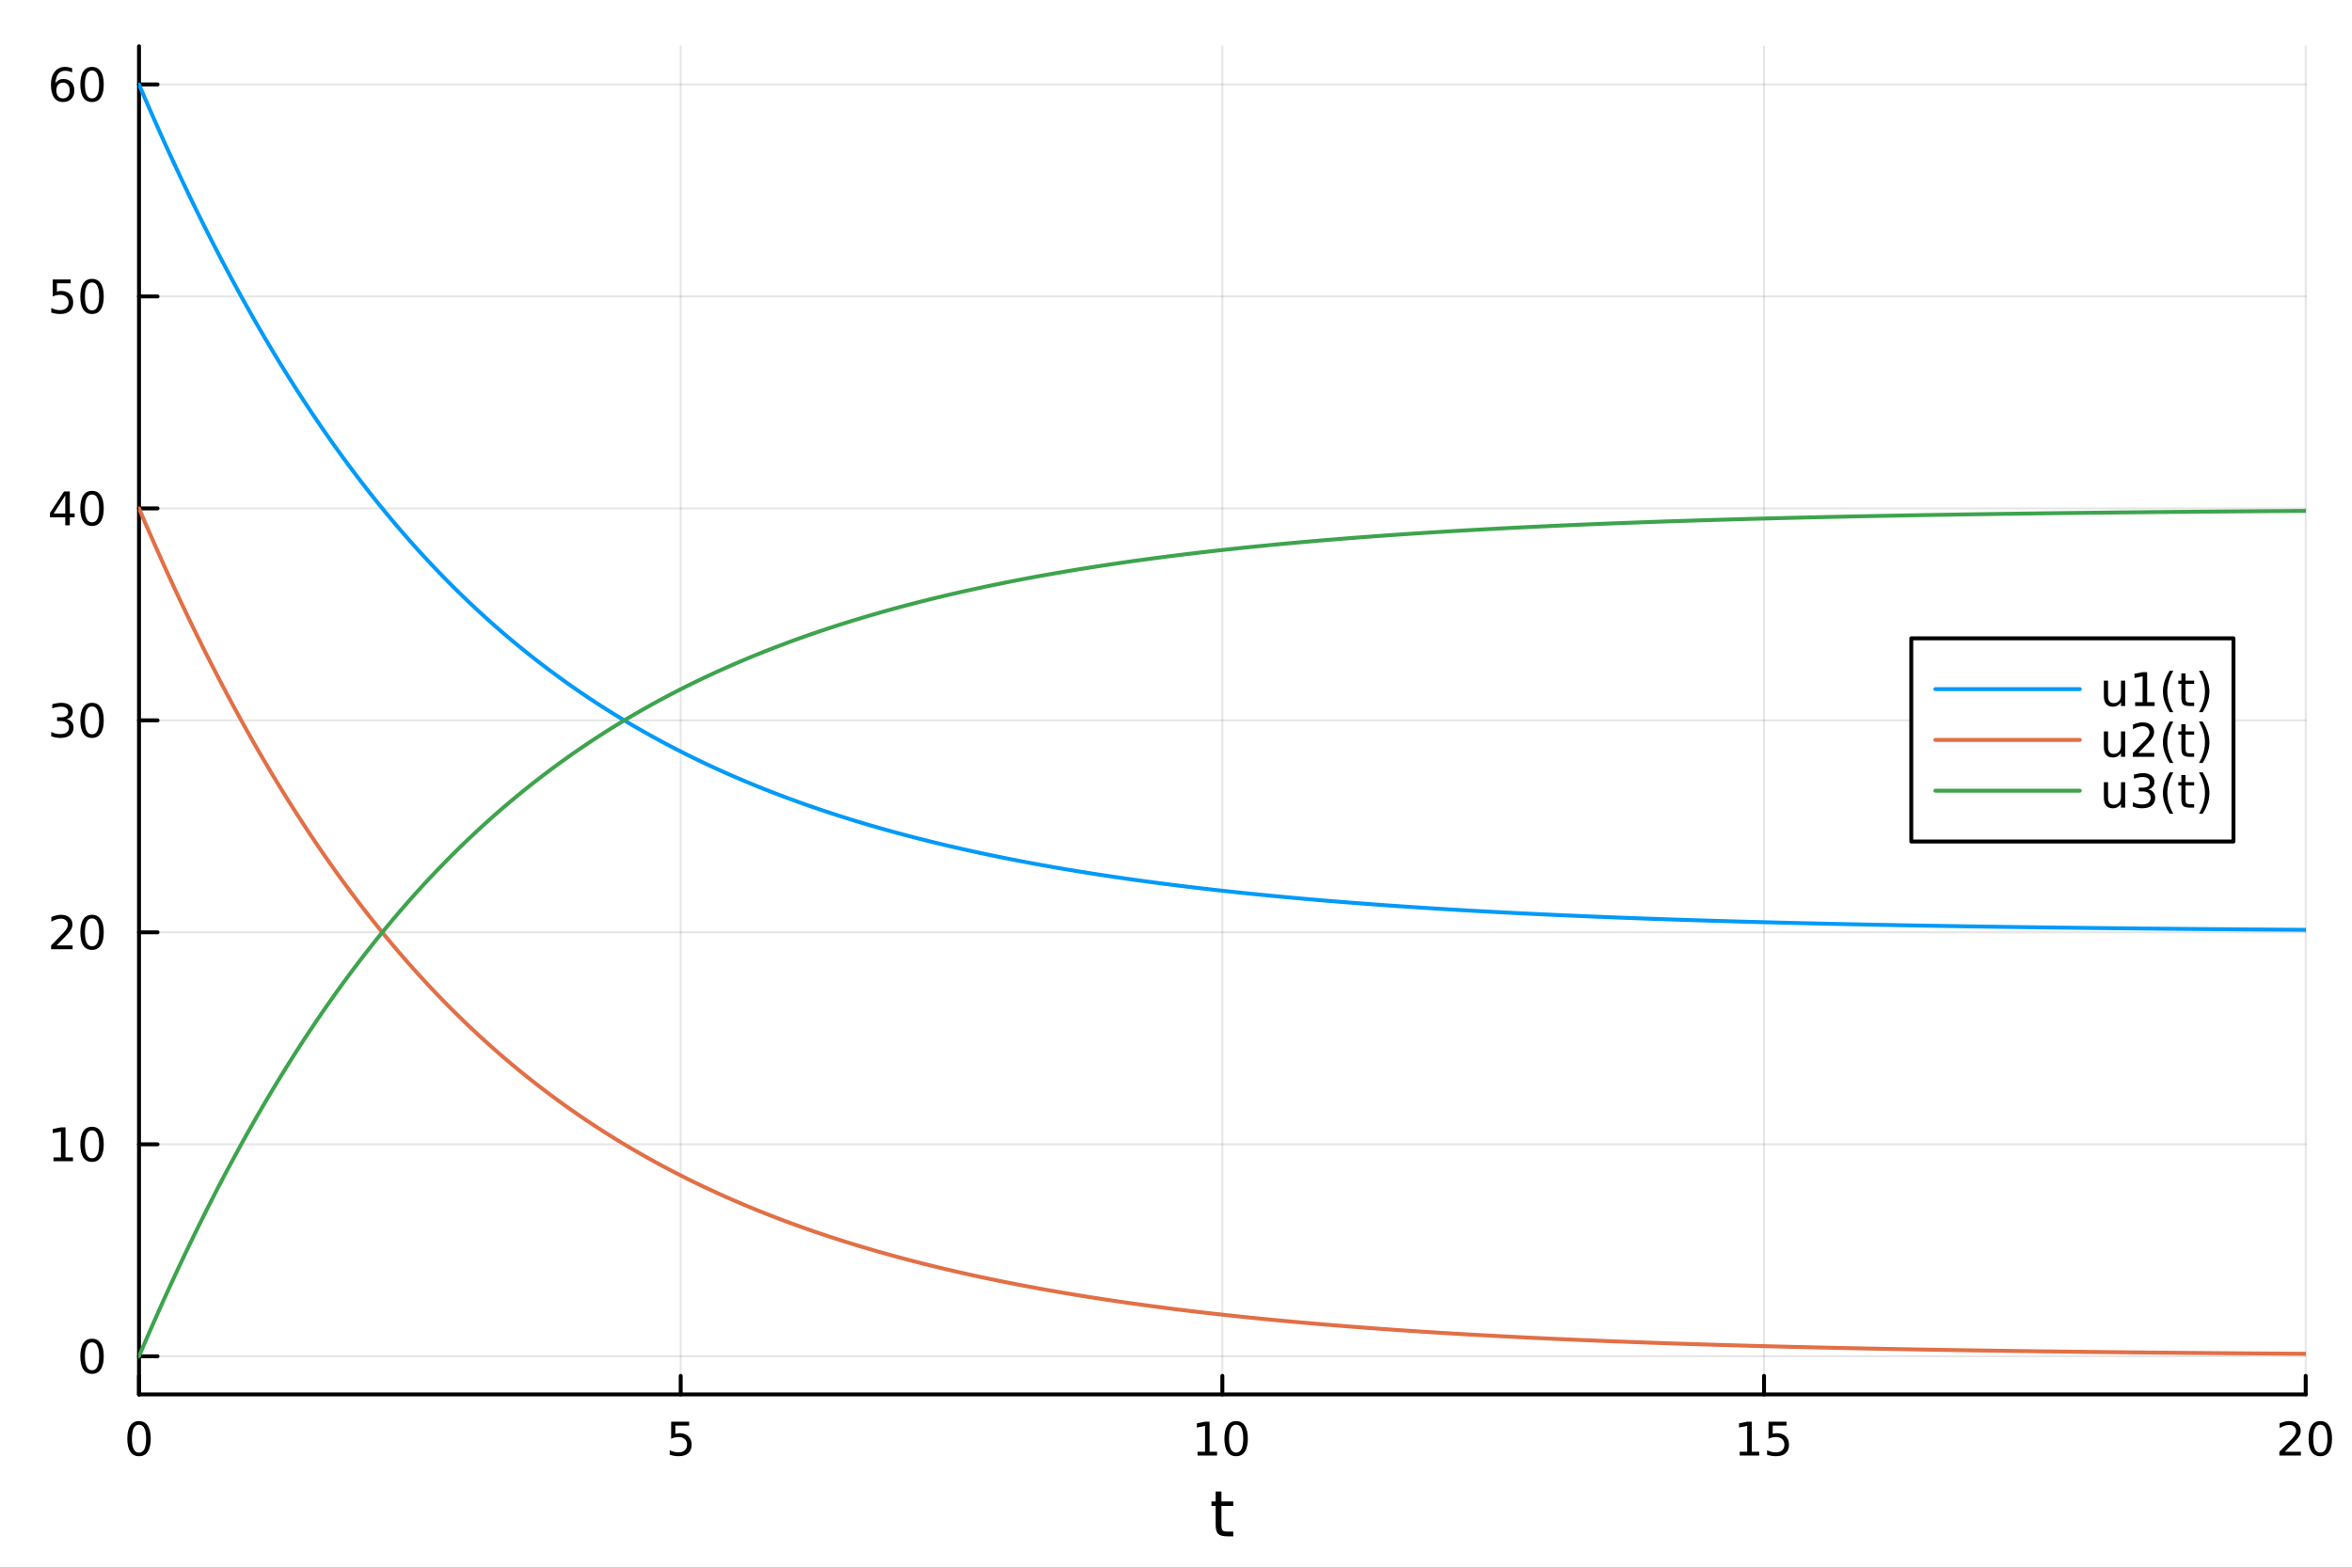 <?xml version="1.0" encoding="utf-8"?>
<svg xmlns="http://www.w3.org/2000/svg" xmlns:xlink="http://www.w3.org/1999/xlink" width="600" height="400" viewBox="0 0 2400 1600">
<rect x="0" y="0" width="2400" height="1600" fill="#333333" stroke="none"/>
<defs>
  <clipPath id="clip940">
    <rect x="0" y="0" width="2400" height="1600"/>
  </clipPath>
</defs>
<path clip-path="url(#clip940)" d="M0 1600 L2400 1600 L2400 0 L0 0  Z" fill="#ffffff" fill-rule="evenodd" fill-opacity="1"/>
<defs>
  <clipPath id="clip941">
    <rect x="480" y="0" width="1681" height="1600"/>
  </clipPath>
</defs>
<path clip-path="url(#clip940)" d="M141.853 1423.18 L2352.76 1423.18 L2352.76 47.244 L141.853 47.244  Z" fill="#ffffff" fill-rule="evenodd" fill-opacity="1"/>
<defs>
  <clipPath id="clip942">
    <rect x="141" y="47" width="2212" height="1377"/>
  </clipPath>
</defs>
<polyline clip-path="url(#clip942)" style="stroke:#000000; stroke-linecap:round; stroke-linejoin:round; stroke-width:2; stroke-opacity:0.1; fill:none" points="141.853,1423.18 141.853,47.244 "/>
<polyline clip-path="url(#clip942)" style="stroke:#000000; stroke-linecap:round; stroke-linejoin:round; stroke-width:2; stroke-opacity:0.1; fill:none" points="694.579,1423.18 694.579,47.244 "/>
<polyline clip-path="url(#clip942)" style="stroke:#000000; stroke-linecap:round; stroke-linejoin:round; stroke-width:2; stroke-opacity:0.1; fill:none" points="1247.3,1423.18 1247.3,47.244 "/>
<polyline clip-path="url(#clip942)" style="stroke:#000000; stroke-linecap:round; stroke-linejoin:round; stroke-width:2; stroke-opacity:0.1; fill:none" points="1800.03,1423.18 1800.03,47.244 "/>
<polyline clip-path="url(#clip942)" style="stroke:#000000; stroke-linecap:round; stroke-linejoin:round; stroke-width:2; stroke-opacity:0.1; fill:none" points="2352.76,1423.18 2352.76,47.244 "/>
<polyline clip-path="url(#clip940)" style="stroke:#000000; stroke-linecap:round; stroke-linejoin:round; stroke-width:4; stroke-opacity:1; fill:none" points="141.853,1423.18 2352.76,1423.18 "/>
<polyline clip-path="url(#clip940)" style="stroke:#000000; stroke-linecap:round; stroke-linejoin:round; stroke-width:4; stroke-opacity:1; fill:none" points="141.853,1423.18 141.853,1404.28 "/>
<polyline clip-path="url(#clip940)" style="stroke:#000000; stroke-linecap:round; stroke-linejoin:round; stroke-width:4; stroke-opacity:1; fill:none" points="694.579,1423.18 694.579,1404.28 "/>
<polyline clip-path="url(#clip940)" style="stroke:#000000; stroke-linecap:round; stroke-linejoin:round; stroke-width:4; stroke-opacity:1; fill:none" points="1247.3,1423.18 1247.3,1404.28 "/>
<polyline clip-path="url(#clip940)" style="stroke:#000000; stroke-linecap:round; stroke-linejoin:round; stroke-width:4; stroke-opacity:1; fill:none" points="1800.03,1423.18 1800.03,1404.28 "/>
<polyline clip-path="url(#clip940)" style="stroke:#000000; stroke-linecap:round; stroke-linejoin:round; stroke-width:4; stroke-opacity:1; fill:none" points="2352.76,1423.18 2352.76,1404.28 "/>
<path clip-path="url(#clip940)" d="M141.853 1454.1 Q138.242 1454.1 136.413 1457.66 Q134.608 1461.2 134.608 1468.33 Q134.608 1475.44 136.413 1479.01 Q138.242 1482.55 141.853 1482.55 Q145.487 1482.55 147.293 1479.01 Q149.121 1475.44 149.121 1468.33 Q149.121 1461.2 147.293 1457.66 Q145.487 1454.1 141.853 1454.1 M141.853 1450.39 Q147.663 1450.39 150.719 1455 Q153.797 1459.58 153.797 1468.33 Q153.797 1477.06 150.719 1481.67 Q147.663 1486.25 141.853 1486.25 Q136.043 1486.25 132.964 1481.67 Q129.909 1477.06 129.909 1468.33 Q129.909 1459.58 132.964 1455 Q136.043 1450.39 141.853 1450.39 Z" fill="#000000" fill-rule="nonzero" fill-opacity="1" /><path clip-path="url(#clip940)" d="M684.857 1451.02 L703.213 1451.02 L703.213 1454.96 L689.139 1454.96 L689.139 1463.43 Q690.157 1463.08 691.176 1462.92 Q692.194 1462.73 693.213 1462.73 Q699 1462.73 702.38 1465.9 Q705.759 1469.08 705.759 1474.49 Q705.759 1480.07 702.287 1483.17 Q698.815 1486.25 692.495 1486.25 Q690.319 1486.25 688.051 1485.88 Q685.806 1485.51 683.398 1484.77 L683.398 1480.07 Q685.482 1481.2 687.704 1481.76 Q689.926 1482.32 692.403 1482.32 Q696.407 1482.32 698.745 1480.21 Q701.083 1478.1 701.083 1474.49 Q701.083 1470.88 698.745 1468.77 Q696.407 1466.67 692.403 1466.67 Q690.528 1466.67 688.653 1467.08 Q686.801 1467.5 684.857 1468.38 L684.857 1451.02 Z" fill="#000000" fill-rule="nonzero" fill-opacity="1" /><path clip-path="url(#clip940)" d="M1221.99 1481.64 L1229.63 1481.64 L1229.63 1455.28 L1221.32 1456.95 L1221.32 1452.69 L1229.58 1451.02 L1234.26 1451.02 L1234.26 1481.64 L1241.9 1481.64 L1241.9 1485.58 L1221.99 1485.58 L1221.99 1481.64 Z" fill="#000000" fill-rule="nonzero" fill-opacity="1" /><path clip-path="url(#clip940)" d="M1261.34 1454.1 Q1257.73 1454.1 1255.9 1457.66 Q1254.1 1461.2 1254.1 1468.33 Q1254.1 1475.44 1255.9 1479.01 Q1257.73 1482.55 1261.34 1482.55 Q1264.98 1482.55 1266.78 1479.01 Q1268.61 1475.44 1268.61 1468.33 Q1268.61 1461.2 1266.78 1457.66 Q1264.98 1454.1 1261.34 1454.1 M1261.34 1450.39 Q1267.15 1450.39 1270.21 1455 Q1273.29 1459.58 1273.29 1468.33 Q1273.29 1477.06 1270.21 1481.67 Q1267.15 1486.25 1261.34 1486.25 Q1255.53 1486.25 1252.45 1481.67 Q1249.4 1477.06 1249.4 1468.33 Q1249.4 1459.58 1252.45 1455 Q1255.53 1450.39 1261.34 1450.39 Z" fill="#000000" fill-rule="nonzero" fill-opacity="1" /><path clip-path="url(#clip940)" d="M1775.22 1481.64 L1782.85 1481.64 L1782.85 1455.28 L1774.54 1456.95 L1774.54 1452.69 L1782.81 1451.02 L1787.48 1451.02 L1787.48 1481.64 L1795.12 1481.64 L1795.12 1485.58 L1775.22 1485.58 L1775.22 1481.64 Z" fill="#000000" fill-rule="nonzero" fill-opacity="1" /><path clip-path="url(#clip940)" d="M1804.61 1451.02 L1822.97 1451.02 L1822.97 1454.96 L1808.9 1454.96 L1808.9 1463.43 Q1809.91 1463.08 1810.93 1462.92 Q1811.95 1462.73 1812.97 1462.73 Q1818.76 1462.73 1822.14 1465.9 Q1825.52 1469.08 1825.52 1474.49 Q1825.52 1480.07 1822.04 1483.17 Q1818.57 1486.25 1812.25 1486.25 Q1810.08 1486.25 1807.81 1485.88 Q1805.56 1485.51 1803.16 1484.77 L1803.16 1480.07 Q1805.24 1481.2 1807.46 1481.76 Q1809.68 1482.32 1812.16 1482.32 Q1816.16 1482.32 1818.5 1480.21 Q1820.84 1478.1 1820.84 1474.49 Q1820.84 1470.88 1818.5 1468.77 Q1816.16 1466.67 1812.16 1466.67 Q1810.28 1466.67 1808.41 1467.08 Q1806.56 1467.5 1804.61 1468.38 L1804.61 1451.02 Z" fill="#000000" fill-rule="nonzero" fill-opacity="1" /><path clip-path="url(#clip940)" d="M2331.53 1481.64 L2347.85 1481.64 L2347.85 1485.58 L2325.9 1485.58 L2325.9 1481.64 Q2328.57 1478.89 2333.15 1474.26 Q2337.76 1469.61 2338.94 1468.27 Q2341.18 1465.74 2342.06 1464.01 Q2342.96 1462.25 2342.96 1460.56 Q2342.96 1457.8 2341.02 1456.07 Q2339.1 1454.33 2336 1454.33 Q2333.8 1454.33 2331.34 1455.09 Q2328.91 1455.86 2326.14 1457.41 L2326.14 1452.69 Q2328.96 1451.55 2331.41 1450.97 Q2333.87 1450.39 2335.9 1450.39 Q2341.27 1450.39 2344.47 1453.08 Q2347.66 1455.77 2347.66 1460.26 Q2347.66 1462.39 2346.85 1464.31 Q2346.07 1466.2 2343.96 1468.8 Q2343.38 1469.47 2340.28 1472.69 Q2337.18 1475.88 2331.53 1481.64 Z" fill="#000000" fill-rule="nonzero" fill-opacity="1" /><path clip-path="url(#clip940)" d="M2367.66 1454.1 Q2364.05 1454.1 2362.22 1457.66 Q2360.42 1461.2 2360.42 1468.33 Q2360.42 1475.44 2362.22 1479.01 Q2364.05 1482.55 2367.66 1482.55 Q2371.3 1482.55 2373.1 1479.01 Q2374.93 1475.44 2374.93 1468.33 Q2374.93 1461.2 2373.1 1457.66 Q2371.3 1454.1 2367.66 1454.1 M2367.66 1450.39 Q2373.47 1450.39 2376.53 1455 Q2379.61 1459.58 2379.61 1468.33 Q2379.61 1477.06 2376.53 1481.67 Q2373.47 1486.25 2367.66 1486.25 Q2361.85 1486.25 2358.77 1481.67 Q2355.72 1477.06 2355.72 1468.33 Q2355.72 1459.58 2358.77 1455 Q2361.85 1450.39 2367.66 1450.39 Z" fill="#000000" fill-rule="nonzero" fill-opacity="1" /><path clip-path="url(#clip940)" d="M1246.37 1522.27 L1246.37 1532.4 L1258.43 1532.4 L1258.43 1536.95 L1246.37 1536.95 L1246.37 1556.3 Q1246.37 1560.66 1247.54 1561.9 Q1248.75 1563.14 1252.41 1563.14 L1258.43 1563.14 L1258.43 1568.04 L1252.41 1568.04 Q1245.63 1568.04 1243.06 1565.53 Q1240.48 1562.98 1240.48 1556.3 L1240.48 1536.95 L1236.18 1536.95 L1236.18 1532.4 L1240.48 1532.4 L1240.48 1522.27 L1246.37 1522.27 Z" fill="#000000" fill-rule="nonzero" fill-opacity="1" /><polyline clip-path="url(#clip942)" style="stroke:#000000; stroke-linecap:round; stroke-linejoin:round; stroke-width:2; stroke-opacity:0.1; fill:none" points="141.853,1384.24 2352.76,1384.24 "/>
<polyline clip-path="url(#clip942)" style="stroke:#000000; stroke-linecap:round; stroke-linejoin:round; stroke-width:2; stroke-opacity:0.1; fill:none" points="141.853,1167.9 2352.76,1167.9 "/>
<polyline clip-path="url(#clip942)" style="stroke:#000000; stroke-linecap:round; stroke-linejoin:round; stroke-width:2; stroke-opacity:0.1; fill:none" points="141.853,951.554 2352.76,951.554 "/>
<polyline clip-path="url(#clip942)" style="stroke:#000000; stroke-linecap:round; stroke-linejoin:round; stroke-width:2; stroke-opacity:0.1; fill:none" points="141.853,735.212 2352.76,735.212 "/>
<polyline clip-path="url(#clip942)" style="stroke:#000000; stroke-linecap:round; stroke-linejoin:round; stroke-width:2; stroke-opacity:0.1; fill:none" points="141.853,518.87 2352.76,518.87 "/>
<polyline clip-path="url(#clip942)" style="stroke:#000000; stroke-linecap:round; stroke-linejoin:round; stroke-width:2; stroke-opacity:0.1; fill:none" points="141.853,302.528 2352.76,302.528 "/>
<polyline clip-path="url(#clip942)" style="stroke:#000000; stroke-linecap:round; stroke-linejoin:round; stroke-width:2; stroke-opacity:0.1; fill:none" points="141.853,86.186 2352.76,86.186 "/>
<polyline clip-path="url(#clip940)" style="stroke:#000000; stroke-linecap:round; stroke-linejoin:round; stroke-width:4; stroke-opacity:1; fill:none" points="141.853,1423.18 141.853,47.244 "/>
<polyline clip-path="url(#clip940)" style="stroke:#000000; stroke-linecap:round; stroke-linejoin:round; stroke-width:4; stroke-opacity:1; fill:none" points="141.853,1384.24 160.751,1384.24 "/>
<polyline clip-path="url(#clip940)" style="stroke:#000000; stroke-linecap:round; stroke-linejoin:round; stroke-width:4; stroke-opacity:1; fill:none" points="141.853,1167.9 160.751,1167.9 "/>
<polyline clip-path="url(#clip940)" style="stroke:#000000; stroke-linecap:round; stroke-linejoin:round; stroke-width:4; stroke-opacity:1; fill:none" points="141.853,951.554 160.751,951.554 "/>
<polyline clip-path="url(#clip940)" style="stroke:#000000; stroke-linecap:round; stroke-linejoin:round; stroke-width:4; stroke-opacity:1; fill:none" points="141.853,735.212 160.751,735.212 "/>
<polyline clip-path="url(#clip940)" style="stroke:#000000; stroke-linecap:round; stroke-linejoin:round; stroke-width:4; stroke-opacity:1; fill:none" points="141.853,518.87 160.751,518.87 "/>
<polyline clip-path="url(#clip940)" style="stroke:#000000; stroke-linecap:round; stroke-linejoin:round; stroke-width:4; stroke-opacity:1; fill:none" points="141.853,302.528 160.751,302.528 "/>
<polyline clip-path="url(#clip940)" style="stroke:#000000; stroke-linecap:round; stroke-linejoin:round; stroke-width:4; stroke-opacity:1; fill:none" points="141.853,86.186 160.751,86.186 "/>
<path clip-path="url(#clip940)" d="M93.909 1370.04 Q90.297 1370.04 88.469 1373.6 Q86.663 1377.14 86.663 1384.27 Q86.663 1391.38 88.469 1394.94 Q90.297 1398.49 93.909 1398.49 Q97.543 1398.49 99.348 1394.94 Q101.177 1391.38 101.177 1384.27 Q101.177 1377.14 99.348 1373.6 Q97.543 1370.04 93.909 1370.04 M93.909 1366.33 Q99.719 1366.33 102.774 1370.94 Q105.853 1375.52 105.853 1384.27 Q105.853 1393 102.774 1397.61 Q99.719 1402.19 93.909 1402.19 Q88.098 1402.19 85.02 1397.61 Q81.964 1393 81.964 1384.27 Q81.964 1375.52 85.02 1370.94 Q88.098 1366.33 93.909 1366.33 Z" fill="#000000" fill-rule="nonzero" fill-opacity="1" /><path clip-path="url(#clip940)" d="M54.557 1181.24 L62.196 1181.24 L62.196 1154.88 L53.886 1156.54 L53.886 1152.28 L62.15 1150.62 L66.825 1150.62 L66.825 1181.24 L74.464 1181.24 L74.464 1185.18 L54.557 1185.18 L54.557 1181.24 Z" fill="#000000" fill-rule="nonzero" fill-opacity="1" /><path clip-path="url(#clip940)" d="M93.909 1153.69 Q90.297 1153.69 88.469 1157.26 Q86.663 1160.8 86.663 1167.93 Q86.663 1175.04 88.469 1178.6 Q90.297 1182.14 93.909 1182.14 Q97.543 1182.14 99.348 1178.6 Q101.177 1175.04 101.177 1167.93 Q101.177 1160.8 99.348 1157.26 Q97.543 1153.69 93.909 1153.69 M93.909 1149.99 Q99.719 1149.99 102.774 1154.6 Q105.853 1159.18 105.853 1167.93 Q105.853 1176.66 102.774 1181.26 Q99.719 1185.85 93.909 1185.85 Q88.098 1185.85 85.02 1181.26 Q81.964 1176.66 81.964 1167.93 Q81.964 1159.18 85.02 1154.6 Q88.098 1149.99 93.909 1149.99 Z" fill="#000000" fill-rule="nonzero" fill-opacity="1" /><path clip-path="url(#clip940)" d="M57.775 964.899 L74.094 964.899 L74.094 968.834 L52.15 968.834 L52.15 964.899 Q54.812 962.144 59.395 957.515 Q64.001 952.862 65.182 951.519 Q67.427 948.996 68.307 947.26 Q69.21 945.501 69.21 943.811 Q69.21 941.056 67.265 939.32 Q65.344 937.584 62.242 937.584 Q60.043 937.584 57.589 938.348 Q55.159 939.112 52.381 940.663 L52.381 935.941 Q55.205 934.806 57.659 934.228 Q60.112 933.649 62.15 933.649 Q67.52 933.649 70.714 936.334 Q73.909 939.019 73.909 943.51 Q73.909 945.64 73.099 947.561 Q72.311 949.459 70.205 952.052 Q69.626 952.723 66.525 955.941 Q63.423 959.135 57.775 964.899 Z" fill="#000000" fill-rule="nonzero" fill-opacity="1" /><path clip-path="url(#clip940)" d="M93.909 937.353 Q90.297 937.353 88.469 940.918 Q86.663 944.459 86.663 951.589 Q86.663 958.695 88.469 962.26 Q90.297 965.802 93.909 965.802 Q97.543 965.802 99.348 962.26 Q101.177 958.695 101.177 951.589 Q101.177 944.459 99.348 940.918 Q97.543 937.353 93.909 937.353 M93.909 933.649 Q99.719 933.649 102.774 938.256 Q105.853 942.839 105.853 951.589 Q105.853 960.316 102.774 964.922 Q99.719 969.505 93.909 969.505 Q88.098 969.505 85.02 964.922 Q81.964 960.316 81.964 951.589 Q81.964 942.839 85.02 938.256 Q88.098 933.649 93.909 933.649 Z" fill="#000000" fill-rule="nonzero" fill-opacity="1" /><path clip-path="url(#clip940)" d="M67.913 733.858 Q71.27 734.575 73.145 736.844 Q75.043 739.112 75.043 742.446 Q75.043 747.561 71.524 750.362 Q68.006 753.163 61.525 753.163 Q59.349 753.163 57.034 752.723 Q54.742 752.307 52.288 751.45 L52.288 746.936 Q54.233 748.071 56.548 748.649 Q58.862 749.228 61.386 749.228 Q65.784 749.228 68.075 747.492 Q70.39 745.756 70.39 742.446 Q70.39 739.39 68.237 737.677 Q66.108 735.941 62.288 735.941 L58.261 735.941 L58.261 732.099 L62.474 732.099 Q65.923 732.099 67.751 730.733 Q69.58 729.344 69.58 726.751 Q69.58 724.089 67.682 722.677 Q65.807 721.242 62.288 721.242 Q60.367 721.242 58.168 721.659 Q55.969 722.075 53.33 722.955 L53.33 718.788 Q55.992 718.048 58.307 717.677 Q60.645 717.307 62.705 717.307 Q68.029 717.307 71.131 719.738 Q74.233 722.145 74.233 726.265 Q74.233 729.136 72.589 731.126 Q70.946 733.094 67.913 733.858 Z" fill="#000000" fill-rule="nonzero" fill-opacity="1" /><path clip-path="url(#clip940)" d="M93.909 721.011 Q90.297 721.011 88.469 724.575 Q86.663 728.117 86.663 735.247 Q86.663 742.353 88.469 745.918 Q90.297 749.46 93.909 749.46 Q97.543 749.46 99.348 745.918 Q101.177 742.353 101.177 735.247 Q101.177 728.117 99.348 724.575 Q97.543 721.011 93.909 721.011 M93.909 717.307 Q99.719 717.307 102.774 721.913 Q105.853 726.497 105.853 735.247 Q105.853 743.973 102.774 748.58 Q99.719 753.163 93.909 753.163 Q88.098 753.163 85.02 748.58 Q81.964 743.973 81.964 735.247 Q81.964 726.497 85.02 721.913 Q88.098 717.307 93.909 717.307 Z" fill="#000000" fill-rule="nonzero" fill-opacity="1" /><path clip-path="url(#clip940)" d="M66.594 505.664 L54.788 524.113 L66.594 524.113 L66.594 505.664 M65.367 501.59 L71.247 501.59 L71.247 524.113 L76.177 524.113 L76.177 528.002 L71.247 528.002 L71.247 536.15 L66.594 536.15 L66.594 528.002 L50.992 528.002 L50.992 523.488 L65.367 501.59 Z" fill="#000000" fill-rule="nonzero" fill-opacity="1" /><path clip-path="url(#clip940)" d="M93.909 504.669 Q90.297 504.669 88.469 508.233 Q86.663 511.775 86.663 518.905 Q86.663 526.011 88.469 529.576 Q90.297 533.117 93.909 533.117 Q97.543 533.117 99.348 529.576 Q101.177 526.011 101.177 518.905 Q101.177 511.775 99.348 508.233 Q97.543 504.669 93.909 504.669 M93.909 500.965 Q99.719 500.965 102.774 505.571 Q105.853 510.155 105.853 518.905 Q105.853 527.631 102.774 532.238 Q99.719 536.821 93.909 536.821 Q88.098 536.821 85.02 532.238 Q81.964 527.631 81.964 518.905 Q81.964 510.155 85.02 505.571 Q88.098 500.965 93.909 500.965 Z" fill="#000000" fill-rule="nonzero" fill-opacity="1" /><path clip-path="url(#clip940)" d="M53.793 285.248 L72.149 285.248 L72.149 289.183 L58.075 289.183 L58.075 297.655 Q59.094 297.308 60.112 297.146 Q61.131 296.961 62.15 296.961 Q67.936 296.961 71.316 300.132 Q74.696 303.303 74.696 308.72 Q74.696 314.299 71.224 317.4 Q67.751 320.479 61.432 320.479 Q59.256 320.479 56.987 320.109 Q54.742 319.738 52.335 318.998 L52.335 314.299 Q54.418 315.433 56.64 315.988 Q58.862 316.544 61.339 316.544 Q65.344 316.544 67.682 314.437 Q70.02 312.331 70.02 308.72 Q70.02 305.109 67.682 303.002 Q65.344 300.896 61.339 300.896 Q59.464 300.896 57.589 301.312 Q55.737 301.729 53.793 302.609 L53.793 285.248 Z" fill="#000000" fill-rule="nonzero" fill-opacity="1" /><path clip-path="url(#clip940)" d="M93.909 288.326 Q90.297 288.326 88.469 291.891 Q86.663 295.433 86.663 302.562 Q86.663 309.669 88.469 313.234 Q90.297 316.775 93.909 316.775 Q97.543 316.775 99.348 313.234 Q101.177 309.669 101.177 302.562 Q101.177 295.433 99.348 291.891 Q97.543 288.326 93.909 288.326 M93.909 284.623 Q99.719 284.623 102.774 289.229 Q105.853 293.813 105.853 302.562 Q105.853 311.289 102.774 315.896 Q99.719 320.479 93.909 320.479 Q88.098 320.479 85.02 315.896 Q81.964 311.289 81.964 302.562 Q81.964 293.813 85.02 289.229 Q88.098 284.623 93.909 284.623 Z" fill="#000000" fill-rule="nonzero" fill-opacity="1" /><path clip-path="url(#clip940)" d="M64.325 84.322 Q61.177 84.322 59.325 86.475 Q57.497 88.628 57.497 92.378 Q57.497 96.105 59.325 98.281 Q61.177 100.433 64.325 100.433 Q67.474 100.433 69.302 98.281 Q71.154 96.105 71.154 92.378 Q71.154 88.628 69.302 86.475 Q67.474 84.322 64.325 84.322 M73.608 69.67 L73.608 73.929 Q71.849 73.096 70.043 72.656 Q68.261 72.216 66.501 72.216 Q61.872 72.216 59.418 75.341 Q56.987 78.466 56.64 84.785 Q58.006 82.771 60.066 81.707 Q62.126 80.619 64.603 80.619 Q69.811 80.619 72.821 83.79 Q75.853 86.938 75.853 92.378 Q75.853 97.702 72.705 100.919 Q69.557 104.137 64.325 104.137 Q58.33 104.137 55.159 99.554 Q51.987 94.947 51.987 86.22 Q51.987 78.026 55.876 73.165 Q59.765 68.281 66.316 68.281 Q68.075 68.281 69.858 68.628 Q71.663 68.975 73.608 69.67 Z" fill="#000000" fill-rule="nonzero" fill-opacity="1" /><path clip-path="url(#clip940)" d="M93.909 71.984 Q90.297 71.984 88.469 75.549 Q86.663 79.091 86.663 86.22 Q86.663 93.327 88.469 96.892 Q90.297 100.433 93.909 100.433 Q97.543 100.433 99.348 96.892 Q101.177 93.327 101.177 86.22 Q101.177 79.091 99.348 75.549 Q97.543 71.984 93.909 71.984 M93.909 68.281 Q99.719 68.281 102.774 72.887 Q105.853 77.47 105.853 86.22 Q105.853 94.947 102.774 99.554 Q99.719 104.137 93.909 104.137 Q88.098 104.137 85.02 99.554 Q81.964 94.947 81.964 86.22 Q81.964 77.47 85.02 72.887 Q88.098 68.281 93.909 68.281 Z" fill="#000000" fill-rule="nonzero" fill-opacity="1" /><polyline clip-path="url(#clip942)" style="stroke:#009af9; stroke-linecap:round; stroke-linejoin:round; stroke-width:4; stroke-opacity:1; fill:none" points="141.853,86.186 144.066,91.372 146.279,96.531 148.492,101.664 150.705,106.769 152.919,111.848 155.132,116.9 157.345,121.925 159.558,126.924 161.771,131.896 163.984,136.842 166.197,141.762 168.41,146.655 170.623,151.522 172.837,156.363 175.05,161.178 177.263,165.967 179.476,170.731 181.689,175.468 183.902,180.18 186.115,184.866 188.328,189.526 190.541,194.161 192.755,198.771 194.968,203.355 197.181,207.915 199.394,212.449 201.607,216.958 203.82,221.442 206.033,225.901 208.246,230.336 210.46,234.745 212.673,239.13 214.886,243.491 217.099,247.827 219.312,252.139 221.525,256.427 223.738,260.69 225.951,264.93 228.164,269.145 230.378,273.336 232.591,277.504 234.804,281.648 237.017,285.769 239.23,289.865 241.443,293.939 243.656,297.989 245.869,302.016 248.083,306.019 250.296,310 252.509,313.957 254.722,317.892 256.935,321.804 259.148,325.693 261.361,329.56 263.574,333.404 265.787,337.226 268.001,341.025 270.214,344.802 272.427,348.557 274.64,352.29 276.853,356.001 279.066,359.69 281.279,363.358 283.492,367.004 285.705,370.628 287.919,374.231 290.132,377.812 292.345,381.372 294.558,384.911 296.771,388.429 298.984,391.926 301.197,395.402 303.41,398.857 305.624,402.292 307.837,405.706 310.05,409.099 312.263,412.472 314.476,415.825 316.689,419.158 318.902,422.47 321.115,425.763 323.328,429.035 325.542,432.288 327.755,435.521 329.968,438.734 332.181,441.928 334.394,445.103 336.607,448.258 338.82,451.393 341.033,454.51 343.247,457.608 345.46,460.686 347.673,463.746 349.886,466.787 352.099,469.81 354.312,472.813 356.525,475.799 358.738,478.766 360.951,481.714 363.165,484.645 365.378,487.557 367.591,490.451 369.804,493.328 372.017,496.186 374.23,499.027 376.443,501.85 378.656,504.656 380.869,507.445 383.083,510.216 385.296,512.969 387.509,515.706 389.722,518.425 391.935,521.128 394.148,523.814 396.361,526.483 398.574,529.135 400.788,531.77 403.001,534.39 405.214,536.992 407.427,539.579 409.64,542.149 411.853,544.703 414.066,547.241 416.279,549.763 418.492,552.269 420.706,554.76 422.919,557.234 425.132,559.693 427.345,562.137 429.558,564.565 431.771,566.978 433.984,569.376 436.197,571.758 438.41,574.125 440.624,576.478 442.837,578.815 445.05,581.138 447.263,583.446 449.476,585.739 451.689,588.018 453.902,590.282 456.115,592.532 458.329,594.768 460.542,596.989 462.755,599.197 464.968,601.39 467.181,603.569 469.394,605.735 471.607,607.886 473.82,610.024 476.033,612.148 478.247,614.259 480.46,616.356 482.673,618.44 484.886,620.511 487.099,622.568 489.312,624.613 491.525,626.644 493.738,628.662 495.952,630.667 498.165,632.66 500.378,634.639 502.591,636.607 504.804,638.561 507.017,640.503 509.23,642.433 511.443,644.35 513.656,646.255 515.87,648.148 518.083,650.028 520.296,651.897 522.509,653.753 524.722,655.598 526.935,657.431 529.148,659.252 531.361,661.062 533.574,662.86 535.788,664.646 538.001,666.421 540.214,668.185 542.427,669.937 544.64,671.678 546.853,673.408 549.066,675.127 551.279,676.834 553.493,678.531 555.706,680.217 557.919,681.892 560.132,683.556 562.345,685.21 564.558,686.853 566.771,688.485 568.984,690.107 571.197,691.719 573.411,693.32 575.624,694.911 577.837,696.492 580.05,698.062 582.263,699.623 584.476,701.173 586.689,702.714 588.902,704.244 591.116,705.765 593.329,707.276 595.542,708.778 597.755,710.269 599.968,711.751 602.181,713.224 604.394,714.687 606.607,716.141 608.82,717.585 611.034,719.021 613.247,720.447 615.46,721.863 617.673,723.271 619.886,724.67 622.099,726.06 624.312,727.44 626.525,728.812 628.738,730.176 630.952,731.53 633.165,732.876 635.378,734.213 637.591,735.541 639.804,736.862 642.017,738.173 644.23,739.476 646.443,740.771 648.657,742.058 650.87,743.336 653.083,744.607 655.296,745.869 657.509,747.123 659.722,748.369 661.935,749.607 664.148,750.837 666.361,752.059 668.575,753.274 670.788,754.48 673.001,755.679 675.214,756.871 677.427,758.055 679.64,759.231 681.853,760.4 684.066,761.561 686.279,762.715 688.493,763.862 690.706,765.001 692.919,766.133 695.132,767.258 697.345,768.375 699.558,769.486 701.771,770.589 703.984,771.686 706.198,772.775 708.411,773.858 710.624,774.934 712.837,776.002 715.05,777.064 717.263,778.12 719.476,779.168 721.689,780.21 723.902,781.246 726.116,782.274 728.329,783.297 730.542,784.312 732.755,785.322 734.968,786.324 737.181,787.321 739.394,788.311 741.607,789.295 743.821,790.273 746.034,791.244 748.247,792.21 750.46,793.169 752.673,794.122 754.886,795.069 757.099,796.01 759.312,796.946 761.525,797.875 763.739,798.798 765.952,799.716 768.165,800.628 770.378,801.534 772.591,802.434 774.804,803.329 777.017,804.218 779.23,805.101 781.443,805.979 783.657,806.851 785.87,807.718 788.083,808.58 790.296,809.436 792.509,810.286 794.722,811.131 796.935,811.971 799.148,812.806 801.362,813.635 803.575,814.46 805.788,815.279 808.001,816.093 810.214,816.901 812.427,817.705 814.64,818.504 816.853,819.298 819.066,820.086 821.28,820.87 823.493,821.649 825.706,822.423 827.919,823.192 830.132,823.957 832.345,824.717 834.558,825.471 836.771,826.222 838.985,826.967 841.198,827.708 843.411,828.444 845.624,829.176 847.837,829.903 850.05,830.626 852.263,831.344 854.476,832.058 856.689,832.767 858.903,833.472 861.116,834.172 863.329,834.868 865.542,835.56 867.755,836.248 869.968,836.931 872.181,837.61 874.394,838.285 876.607,838.955 878.821,839.622 881.034,840.284 883.247,840.943 885.46,841.597 887.673,842.247 889.886,842.893 892.099,843.535 894.312,844.173 896.526,844.808 898.739,845.438 900.952,846.064 903.165,846.687 905.378,847.306 907.591,847.921 909.804,848.532 912.017,849.139 914.23,849.743 916.444,850.342 918.657,850.939 920.87,851.531 923.083,852.12 925.296,852.705 927.509,853.287 929.722,853.865 931.935,854.439 934.148,855.01 936.362,855.578 938.575,856.142 940.788,856.702 943.001,857.259 945.214,857.813 947.427,858.363 949.64,858.91 951.853,859.453 954.067,859.994 956.28,860.53 958.493,861.064 960.706,861.594 962.919,862.121 965.132,862.645 967.345,863.166 969.558,863.683 971.771,864.198 973.985,864.709 976.198,865.217 978.411,865.722 980.624,866.224 982.837,866.723 985.05,867.218 987.263,867.711 989.476,868.201 991.69,868.688 993.903,869.172 996.116,869.653 998.329,870.131 1000.54,870.606 1002.76,871.078 1004.97,871.547 1007.18,872.014 1009.39,872.477 1011.61,872.938 1013.82,873.396 1016.03,873.852 1018.25,874.304 1020.46,874.754 1022.67,875.201 1024.89,875.645 1027.1,876.087 1029.31,876.526 1031.53,876.963 1033.74,877.396 1035.95,877.827 1038.16,878.256 1040.38,878.682 1042.59,879.105 1044.8,879.526 1047.02,879.944 1049.23,880.36 1051.44,880.774 1053.66,881.184 1055.87,881.593 1058.08,881.999 1060.3,882.402 1062.51,882.803 1064.72,883.202 1066.94,883.598 1069.15,883.992 1071.36,884.383 1073.57,884.772 1075.79,885.159 1078,885.544 1080.21,885.926 1082.43,886.306 1084.64,886.684 1086.85,887.059 1089.07,887.432 1091.28,887.803 1093.49,888.172 1095.71,888.538 1097.92,888.903 1100.13,889.265 1102.35,889.625 1104.56,889.983 1106.77,890.338 1108.98,890.692 1111.2,891.043 1113.41,891.393 1115.62,891.74 1117.84,892.085 1120.05,892.428 1122.26,892.769 1124.48,893.108 1126.69,893.445 1128.9,893.78 1131.12,894.113 1133.33,894.444 1135.54,894.774 1137.76,895.101 1139.97,895.426 1142.18,895.749 1144.39,896.07 1146.61,896.39 1148.82,896.707 1151.03,897.023 1153.25,897.336 1155.46,897.648 1157.67,897.958 1159.89,898.267 1162.1,898.573 1164.31,898.877 1166.53,899.18 1168.74,899.481 1170.95,899.78 1173.17,900.077 1175.38,900.373 1177.59,900.667 1179.8,900.959 1182.02,901.249 1184.23,901.538 1186.44,901.825 1188.66,902.11 1190.87,902.394 1193.08,902.676 1195.3,902.956 1197.51,903.234 1199.72,903.511 1201.94,903.787 1204.15,904.06 1206.36,904.332 1208.57,904.603 1210.79,904.872 1213,905.139 1215.21,905.405 1217.43,905.669 1219.64,905.931 1221.85,906.192 1224.07,906.452 1226.28,906.71 1228.49,906.966 1230.71,907.221 1232.92,907.475 1235.13,907.727 1237.35,907.977 1239.56,908.226 1241.77,908.474 1243.98,908.72 1246.2,908.964 1248.41,909.208 1250.62,909.45 1252.84,909.69 1255.05,909.929 1257.26,910.167 1259.48,910.403 1261.69,910.638 1263.9,910.871 1266.12,911.103 1268.33,911.334 1270.54,911.563 1272.76,911.791 1274.97,912.018 1277.18,912.243 1279.39,912.468 1281.61,912.69 1283.82,912.912 1286.03,913.132 1288.25,913.351 1290.46,913.569 1292.67,913.785 1294.89,914 1297.1,914.214 1299.31,914.427 1301.53,914.638 1303.74,914.848 1305.95,915.057 1308.17,915.265 1310.38,915.471 1312.59,915.677 1314.8,915.881 1317.02,916.084 1319.23,916.286 1321.44,916.486 1323.66,916.686 1325.87,916.884 1328.08,917.081 1330.3,917.277 1332.51,917.472 1334.72,917.666 1336.94,917.858 1339.15,918.05 1341.36,918.24 1343.57,918.429 1345.79,918.618 1348,918.805 1350.21,918.991 1352.43,919.175 1354.64,919.359 1356.85,919.542 1359.07,919.724 1361.28,919.904 1363.49,920.084 1365.71,920.263 1367.92,920.44 1370.13,920.617 1372.35,920.792 1374.56,920.967 1376.77,921.14 1378.98,921.312 1381.2,921.484 1383.41,921.654 1385.62,921.824 1387.84,921.992 1390.05,922.16 1392.26,922.326 1394.48,922.492 1396.69,922.656 1398.9,922.82 1401.12,922.983 1403.33,923.145 1405.54,923.305 1407.76,923.465 1409.97,923.624 1412.18,923.782 1414.39,923.939 1416.61,924.096 1418.82,924.251 1421.03,924.405 1423.25,924.559 1425.46,924.712 1427.67,924.863 1429.89,925.014 1432.1,925.164 1434.31,925.314 1436.53,925.462 1438.74,925.609 1440.95,925.756 1443.17,925.902 1445.38,926.047 1447.59,926.191 1449.8,926.334 1452.02,926.476 1454.23,926.618 1456.44,926.759 1458.66,926.899 1460.87,927.038 1463.08,927.176 1465.3,927.314 1467.51,927.451 1469.72,927.587 1471.94,927.722 1474.15,927.857 1476.36,927.99 1478.58,928.123 1480.79,928.255 1483,928.387 1485.21,928.517 1487.43,928.647 1489.64,928.776 1491.85,928.905 1494.07,929.033 1496.28,929.16 1498.49,929.286 1500.71,929.411 1502.92,929.536 1505.13,929.66 1507.35,929.784 1509.56,929.906 1511.77,930.028 1513.98,930.15 1516.2,930.27 1518.41,930.39 1520.62,930.509 1522.84,930.628 1525.05,930.746 1527.26,930.863 1529.48,930.979 1531.69,931.095 1533.9,931.21 1536.12,931.325 1538.33,931.439 1540.54,931.552 1542.76,931.665 1544.97,931.777 1547.18,931.888 1549.39,931.999 1551.61,932.109 1553.82,932.218 1556.03,932.327 1558.25,932.435 1560.46,932.543 1562.67,932.65 1564.89,932.756 1567.1,932.862 1569.31,932.967 1571.53,933.072 1573.74,933.176 1575.95,933.279 1578.17,933.382 1580.38,933.484 1582.59,933.586 1584.8,933.687 1587.02,933.787 1589.23,933.887 1591.44,933.986 1593.66,934.085 1595.87,934.183 1598.08,934.281 1600.3,934.378 1602.51,934.475 1604.72,934.571 1606.94,934.666 1609.15,934.761 1611.36,934.855 1613.58,934.949 1615.79,935.042 1618,935.135 1620.21,935.227 1622.43,935.319 1624.64,935.41 1626.85,935.501 1629.07,935.591 1631.28,935.681 1633.49,935.77 1635.71,935.858 1637.92,935.947 1640.13,936.034 1642.35,936.121 1644.56,936.208 1646.77,936.294 1648.98,936.38 1651.2,936.465 1653.41,936.549 1655.62,936.634 1657.84,936.717 1660.05,936.801 1662.26,936.883 1664.48,936.966 1666.69,937.047 1668.9,937.129 1671.12,937.21 1673.33,937.29 1675.54,937.37 1677.76,937.45 1679.97,937.529 1682.18,937.607 1684.39,937.685 1686.61,937.763 1688.82,937.84 1691.03,937.917 1693.25,937.994 1695.46,938.07 1697.67,938.145 1699.89,938.22 1702.1,938.295 1704.31,938.369 1706.53,938.443 1708.74,938.516 1710.95,938.59 1713.17,938.662 1715.38,938.734 1717.59,938.806 1719.8,938.877 1722.02,938.948 1724.23,939.019 1726.44,939.089 1728.66,939.159 1730.87,939.228 1733.08,939.297 1735.3,939.366 1737.51,939.434 1739.72,939.502 1741.94,939.569 1744.15,939.636 1746.36,939.703 1748.58,939.769 1750.79,939.835 1753,939.901 1755.21,939.966 1757.43,940.031 1759.64,940.095 1761.85,940.159 1764.07,940.223 1766.28,940.287 1768.49,940.35 1770.71,940.412 1772.92,940.474 1775.13,940.536 1777.35,940.598 1779.56,940.659 1781.77,940.72 1783.99,940.781 1786.2,940.841 1788.41,940.901 1790.62,940.961 1792.84,941.02 1795.05,941.079 1797.26,941.137 1799.48,941.195 1801.69,941.253 1803.9,941.311 1806.12,941.368 1808.33,941.425 1810.54,941.482 1812.76,941.538 1814.97,941.594 1817.18,941.65 1819.39,941.705 1821.61,941.76 1823.82,941.815 1826.03,941.869 1828.25,941.924 1830.46,941.977 1832.67,942.031 1834.89,942.084 1837.1,942.137 1839.31,942.19 1841.53,942.242 1843.74,942.294 1845.95,942.346 1848.17,942.397 1850.38,942.449 1852.59,942.499 1854.8,942.55 1857.02,942.6 1859.23,942.65 1861.44,942.7 1863.66,942.75 1865.87,942.799 1868.08,942.848 1870.3,942.896 1872.51,942.945 1874.72,942.993 1876.94,943.041 1879.15,943.088 1881.36,943.136 1883.58,943.183 1885.79,943.229 1888,943.276 1890.21,943.322 1892.43,943.368 1894.64,943.414 1896.85,943.459 1899.07,943.504 1901.28,943.549 1903.49,943.594 1905.71,943.638 1907.92,943.683 1910.13,943.727 1912.35,943.77 1914.56,943.814 1916.77,943.857 1918.99,943.9 1921.2,943.943 1923.41,943.985 1925.62,944.027 1927.84,944.069 1930.05,944.111 1932.26,944.153 1934.48,944.194 1936.69,944.235 1938.9,944.276 1941.12,944.316 1943.33,944.357 1945.54,944.397 1947.76,944.437 1949.97,944.477 1952.18,944.516 1954.4,944.555 1956.61,944.594 1958.82,944.633 1961.03,944.672 1963.25,944.71 1965.46,944.748 1967.67,944.786 1969.89,944.824 1972.1,944.861 1974.31,944.899 1976.53,944.936 1978.74,944.973 1980.95,945.009 1983.17,945.046 1985.38,945.082 1987.59,945.118 1989.8,945.154 1992.02,945.19 1994.23,945.225 1996.44,945.26 1998.66,945.296 2000.87,945.33 2003.08,945.365 2005.3,945.4 2007.51,945.434 2009.72,945.468 2011.94,945.502 2014.15,945.536 2016.36,945.569 2018.58,945.602 2020.79,945.636 2023,945.669 2025.21,945.701 2027.43,945.734 2029.64,945.766 2031.85,945.799 2034.07,945.831 2036.28,945.862 2038.49,945.894 2040.71,945.926 2042.92,945.957 2045.13,945.988 2047.35,946.019 2049.56,946.05 2051.77,946.081 2053.99,946.111 2056.2,946.141 2058.41,946.172 2060.62,946.202 2062.84,946.231 2065.05,946.261 2067.26,946.29 2069.48,946.32 2071.69,946.349 2073.9,946.378 2076.12,946.407 2078.33,946.435 2080.54,946.464 2082.76,946.492 2084.97,946.52 2087.18,946.548 2089.4,946.576 2091.61,946.604 2093.82,946.632 2096.03,946.659 2098.25,946.686 2100.46,946.713 2102.67,946.74 2104.89,946.767 2107.1,946.794 2109.31,946.82 2111.53,946.847 2113.74,946.873 2115.95,946.899 2118.17,946.925 2120.38,946.951 2122.59,946.976 2124.8,947.002 2127.02,947.027 2129.23,947.052 2131.44,947.077 2133.66,947.102 2135.87,947.127 2138.08,947.152 2140.3,947.176 2142.51,947.201 2144.72,947.225 2146.94,947.249 2149.15,947.273 2151.36,947.297 2153.58,947.321 2155.79,947.344 2158,947.368 2160.21,947.391 2162.43,947.414 2164.64,947.437 2166.85,947.46 2169.07,947.483 2171.28,947.506 2173.49,947.528 2175.71,947.55 2177.92,947.573 2180.13,947.595 2182.35,947.617 2184.56,947.639 2186.77,947.661 2188.99,947.682 2191.2,947.704 2193.41,947.725 2195.62,947.747 2197.84,947.768 2200.05,947.789 2202.26,947.81 2204.48,947.831 2206.69,947.851 2208.9,947.872 2211.12,947.892 2213.33,947.913 2215.54,947.933 2217.76,947.953 2219.97,947.973 2222.18,947.993 2224.4,948.013 2226.61,948.033 2228.82,948.052 2231.03,948.072 2233.25,948.091 2235.46,948.11 2237.67,948.13 2239.89,948.149 2242.1,948.168 2244.31,948.186 2246.53,948.205 2248.74,948.224 2250.95,948.242 2253.17,948.261 2255.38,948.279 2257.59,948.297 2259.81,948.315 2262.02,948.333 2264.23,948.351 2266.44,948.369 2268.66,948.387 2270.87,948.404 2273.08,948.422 2275.3,948.439 2277.51,948.457 2279.72,948.474 2281.94,948.491 2284.15,948.508 2286.36,948.525 2288.58,948.542 2290.79,948.558 2293,948.575 2295.21,948.592 2297.43,948.608 2299.64,948.625 2301.85,948.641 2304.07,948.657 2306.28,948.673 2308.49,948.689 2310.71,948.705 2312.92,948.721 2315.13,948.737 2317.35,948.752 2319.56,948.768 2321.77,948.783 2323.99,948.799 2326.2,948.814 2328.41,948.829 2330.62,948.844 2332.84,948.859 2335.05,948.874 2337.26,948.889 2339.48,948.904 2341.69,948.919 2343.9,948.934 2346.12,948.948 2348.33,948.963 2350.54,948.977 2352.76,948.991 "/>
<polyline clip-path="url(#clip942)" style="stroke:#e26f46; stroke-linecap:round; stroke-linejoin:round; stroke-width:4; stroke-opacity:1; fill:none" points="141.853,518.87 144.066,524.056 146.279,529.216 148.492,534.348 150.705,539.453 152.919,544.532 155.132,549.584 157.345,554.61 159.558,559.608 161.771,564.581 163.984,569.527 166.197,574.446 168.41,579.339 170.623,584.207 172.837,589.048 175.05,593.863 177.263,598.652 179.476,603.415 181.689,608.152 183.902,612.864 186.115,617.55 188.328,622.211 190.541,626.846 192.755,631.455 194.968,636.04 197.181,640.599 199.394,645.133 201.607,649.642 203.82,654.126 206.033,658.585 208.246,663.02 210.46,667.43 212.673,671.815 214.886,676.175 217.099,680.511 219.312,684.823 221.525,689.111 223.738,693.374 225.951,697.614 228.164,701.829 230.378,706.021 232.591,710.188 234.804,714.332 237.017,718.453 239.23,722.55 241.443,726.623 243.656,730.673 245.869,734.7 248.083,738.703 250.296,742.684 252.509,746.642 254.722,750.576 256.935,754.488 259.148,758.377 261.361,762.244 263.574,766.088 265.787,769.91 268.001,773.709 270.214,777.486 272.427,781.241 274.64,784.974 276.853,788.685 279.066,792.375 281.279,796.042 283.492,799.688 285.705,803.312 287.919,806.915 290.132,810.496 292.345,814.056 294.558,817.595 296.771,821.113 298.984,824.61 301.197,828.086 303.41,831.542 305.624,834.976 307.837,838.39 310.05,841.784 312.263,845.157 314.476,848.509 316.689,851.842 318.902,855.155 321.115,858.447 323.328,861.72 325.542,864.972 327.755,868.205 329.968,871.419 332.181,874.612 334.394,877.787 336.607,880.942 338.82,884.078 341.033,887.194 343.247,890.292 345.46,893.371 347.673,896.43 349.886,899.471 352.099,902.494 354.312,905.498 356.525,908.483 358.738,911.45 360.951,914.398 363.165,917.329 365.378,920.241 367.591,923.135 369.804,926.012 372.017,928.87 374.23,931.711 376.443,934.535 378.656,937.34 380.869,940.129 383.083,942.9 385.296,945.653 387.509,948.39 389.722,951.11 391.935,953.812 394.148,956.498 396.361,959.167 398.574,961.819 400.788,964.455 403.001,967.074 405.214,969.677 407.427,972.263 409.64,974.833 411.853,977.387 414.066,979.925 416.279,982.447 418.492,984.953 420.706,987.444 422.919,989.918 425.132,992.378 427.345,994.821 429.558,997.249 431.771,999.662 433.984,1002.06 436.197,1004.44 438.41,1006.81 440.624,1009.16 442.837,1011.5 445.05,1013.82 447.263,1016.13 449.476,1018.42 451.689,1020.7 453.902,1022.97 456.115,1025.22 458.329,1027.45 460.542,1029.67 462.755,1031.88 464.968,1034.07 467.181,1036.25 469.394,1038.42 471.607,1040.57 473.82,1042.71 476.033,1044.83 478.247,1046.94 480.46,1049.04 482.673,1051.12 484.886,1053.2 487.099,1055.25 489.312,1057.3 491.525,1059.33 493.738,1061.35 495.952,1063.35 498.165,1065.34 500.378,1067.32 502.591,1069.29 504.804,1071.25 507.017,1073.19 509.23,1075.12 511.443,1077.03 513.656,1078.94 515.87,1080.83 518.083,1082.71 520.296,1084.58 522.509,1086.44 524.722,1088.28 526.935,1090.12 529.148,1091.94 531.361,1093.75 533.574,1095.54 535.788,1097.33 538.001,1099.11 540.214,1100.87 542.427,1102.62 544.64,1104.36 546.853,1106.09 549.066,1107.81 551.279,1109.52 553.493,1111.22 555.706,1112.9 557.919,1114.58 560.132,1116.24 562.345,1117.89 564.558,1119.54 566.771,1121.17 568.984,1122.79 571.197,1124.4 573.411,1126 575.624,1127.6 577.837,1129.18 580.05,1130.75 582.263,1132.31 584.476,1133.86 586.689,1135.4 588.902,1136.93 591.116,1138.45 593.329,1139.96 595.542,1141.46 597.755,1142.95 599.968,1144.44 602.181,1145.91 604.394,1147.37 606.607,1148.83 608.82,1150.27 611.034,1151.7 613.247,1153.13 615.46,1154.55 617.673,1155.96 619.886,1157.35 622.099,1158.74 624.312,1160.12 626.525,1161.5 628.738,1162.86 630.952,1164.21 633.165,1165.56 635.378,1166.9 637.591,1168.23 639.804,1169.55 642.017,1170.86 644.23,1172.16 646.443,1173.46 648.657,1174.74 650.87,1176.02 653.083,1177.29 655.296,1178.55 657.509,1179.81 659.722,1181.05 661.935,1182.29 664.148,1183.52 666.361,1184.74 668.575,1185.96 670.788,1187.16 673.001,1188.36 675.214,1189.56 677.427,1190.74 679.64,1191.92 681.853,1193.08 684.066,1194.25 686.279,1195.4 688.493,1196.55 690.706,1197.69 692.919,1198.82 695.132,1199.94 697.345,1201.06 699.558,1202.17 701.771,1203.27 703.984,1204.37 706.198,1205.46 708.411,1206.54 710.624,1207.62 712.837,1208.69 715.05,1209.75 717.263,1210.8 719.476,1211.85 721.689,1212.89 723.902,1213.93 726.116,1214.96 728.329,1215.98 730.542,1217 732.755,1218.01 734.968,1219.01 737.181,1220.01 739.394,1221 741.607,1221.98 743.821,1222.96 746.034,1223.93 748.247,1224.89 750.46,1225.85 752.673,1226.81 754.886,1227.75 757.099,1228.69 759.312,1229.63 761.525,1230.56 763.739,1231.48 765.952,1232.4 768.165,1233.31 770.378,1234.22 772.591,1235.12 774.804,1236.01 777.017,1236.9 779.23,1237.79 781.443,1238.66 783.657,1239.54 785.87,1240.4 788.083,1241.26 790.296,1242.12 792.509,1242.97 794.722,1243.82 796.935,1244.66 799.148,1245.49 801.362,1246.32 803.575,1247.14 805.788,1247.96 808.001,1248.78 810.214,1249.59 812.427,1250.39 814.64,1251.19 816.853,1251.98 819.066,1252.77 821.28,1253.55 823.493,1254.33 825.706,1255.11 827.919,1255.88 830.132,1256.64 832.345,1257.4 834.558,1258.16 836.771,1258.91 838.985,1259.65 841.198,1260.39 843.411,1261.13 845.624,1261.86 847.837,1262.59 850.05,1263.31 852.263,1264.03 854.476,1264.74 856.689,1265.45 858.903,1266.16 861.116,1266.86 863.329,1267.55 865.542,1268.24 867.755,1268.93 869.968,1269.62 872.181,1270.29 874.394,1270.97 876.607,1271.64 878.821,1272.31 881.034,1272.97 883.247,1273.63 885.46,1274.28 887.673,1274.93 889.886,1275.58 892.099,1276.22 894.312,1276.86 896.526,1277.49 898.739,1278.12 900.952,1278.75 903.165,1279.37 905.378,1279.99 907.591,1280.6 909.804,1281.22 912.017,1281.82 914.23,1282.43 916.444,1283.03 918.657,1283.62 920.87,1284.22 923.083,1284.8 925.296,1285.39 927.509,1285.97 929.722,1286.55 931.935,1287.12 934.148,1287.69 936.362,1288.26 938.575,1288.83 940.788,1289.39 943.001,1289.94 945.214,1290.5 947.427,1291.05 949.64,1291.59 951.853,1292.14 954.067,1292.68 956.28,1293.21 958.493,1293.75 960.706,1294.28 962.919,1294.81 965.132,1295.33 967.345,1295.85 969.558,1296.37 971.771,1296.88 973.985,1297.39 976.198,1297.9 978.411,1298.41 980.624,1298.91 982.837,1299.41 985.05,1299.9 987.263,1300.4 989.476,1300.89 991.69,1301.37 993.903,1301.86 996.116,1302.34 998.329,1302.81 1000.54,1303.29 1002.76,1303.76 1004.97,1304.23 1007.18,1304.7 1009.39,1305.16 1011.61,1305.62 1013.82,1306.08 1016.03,1306.54 1018.25,1306.99 1020.46,1307.44 1022.67,1307.89 1024.89,1308.33 1027.1,1308.77 1029.31,1309.21 1031.53,1309.65 1033.74,1310.08 1035.95,1310.51 1038.16,1310.94 1040.38,1311.37 1042.59,1311.79 1044.8,1312.21 1047.02,1312.63 1049.23,1313.04 1051.44,1313.46 1053.66,1313.87 1055.87,1314.28 1058.08,1314.68 1060.3,1315.09 1062.51,1315.49 1064.72,1315.89 1066.94,1316.28 1069.15,1316.68 1071.36,1317.07 1073.57,1317.46 1075.79,1317.84 1078,1318.23 1080.21,1318.61 1082.43,1318.99 1084.64,1319.37 1086.85,1319.74 1089.07,1320.12 1091.28,1320.49 1093.49,1320.86 1095.71,1321.22 1097.92,1321.59 1100.13,1321.95 1102.35,1322.31 1104.56,1322.67 1106.77,1323.02 1108.98,1323.38 1111.2,1323.73 1113.41,1324.08 1115.62,1324.42 1117.84,1324.77 1120.05,1325.11 1122.26,1325.45 1124.48,1325.79 1126.69,1326.13 1128.9,1326.46 1131.12,1326.8 1133.33,1327.13 1135.54,1327.46 1137.76,1327.78 1139.97,1328.11 1142.18,1328.43 1144.39,1328.75 1146.61,1329.07 1148.82,1329.39 1151.03,1329.71 1153.25,1330.02 1155.46,1330.33 1157.67,1330.64 1159.89,1330.95 1162.1,1331.26 1164.31,1331.56 1166.53,1331.86 1168.74,1332.17 1170.95,1332.46 1173.17,1332.76 1175.38,1333.06 1177.59,1333.35 1179.8,1333.64 1182.02,1333.93 1184.23,1334.22 1186.44,1334.51 1188.66,1334.79 1190.87,1335.08 1193.08,1335.36 1195.3,1335.64 1197.51,1335.92 1199.72,1336.2 1201.94,1336.47 1204.15,1336.74 1206.36,1337.02 1208.57,1337.29 1210.79,1337.56 1213,1337.82 1215.21,1338.09 1217.43,1338.35 1219.64,1338.62 1221.85,1338.88 1224.07,1339.14 1226.28,1339.39 1228.49,1339.65 1230.71,1339.91 1232.92,1340.16 1235.13,1340.41 1237.35,1340.66 1239.56,1340.91 1241.77,1341.16 1243.98,1341.4 1246.2,1341.65 1248.41,1341.89 1250.62,1342.13 1252.84,1342.37 1255.05,1342.61 1257.26,1342.85 1259.48,1343.09 1261.69,1343.32 1263.9,1343.56 1266.12,1343.79 1268.33,1344.02 1270.54,1344.25 1272.76,1344.48 1274.97,1344.7 1277.18,1344.93 1279.39,1345.15 1281.61,1345.37 1283.82,1345.6 1286.03,1345.82 1288.25,1346.04 1290.46,1346.25 1292.67,1346.47 1294.89,1346.68 1297.1,1346.9 1299.31,1347.11 1301.53,1347.32 1303.74,1347.53 1305.95,1347.74 1308.17,1347.95 1310.38,1348.16 1312.59,1348.36 1314.8,1348.57 1317.02,1348.77 1319.23,1348.97 1321.44,1349.17 1323.66,1349.37 1325.87,1349.57 1328.08,1349.77 1330.3,1349.96 1332.51,1350.16 1334.72,1350.35 1336.94,1350.54 1339.15,1350.73 1341.36,1350.92 1343.57,1351.11 1345.79,1351.3 1348,1351.49 1350.21,1351.67 1352.43,1351.86 1354.64,1352.04 1356.85,1352.23 1359.07,1352.41 1361.28,1352.59 1363.49,1352.77 1365.71,1352.95 1367.92,1353.12 1370.13,1353.3 1372.35,1353.48 1374.56,1353.65 1376.77,1353.82 1378.98,1354 1381.2,1354.17 1383.41,1354.34 1385.62,1354.51 1387.84,1354.68 1390.05,1354.84 1392.26,1355.01 1394.48,1355.18 1396.69,1355.34 1398.9,1355.5 1401.12,1355.67 1403.33,1355.83 1405.54,1355.99 1407.76,1356.15 1409.97,1356.31 1412.18,1356.47 1414.39,1356.62 1416.61,1356.78 1418.82,1356.94 1421.03,1357.09 1423.25,1357.24 1425.46,1357.4 1427.67,1357.55 1429.89,1357.7 1432.1,1357.85 1434.31,1358 1436.53,1358.15 1438.74,1358.29 1440.95,1358.44 1443.17,1358.59 1445.38,1358.73 1447.59,1358.87 1449.8,1359.02 1452.02,1359.16 1454.23,1359.3 1456.44,1359.44 1458.66,1359.58 1460.87,1359.72 1463.08,1359.86 1465.3,1360 1467.51,1360.13 1469.72,1360.27 1471.94,1360.41 1474.15,1360.54 1476.36,1360.67 1478.58,1360.81 1480.79,1360.94 1483,1361.07 1485.21,1361.2 1487.43,1361.33 1489.64,1361.46 1491.85,1361.59 1494.07,1361.72 1496.28,1361.84 1498.49,1361.97 1500.71,1362.1 1502.92,1362.22 1505.13,1362.34 1507.35,1362.47 1509.56,1362.59 1511.77,1362.71 1513.98,1362.83 1516.2,1362.95 1518.41,1363.07 1520.62,1363.19 1522.84,1363.31 1525.05,1363.43 1527.26,1363.55 1529.48,1363.66 1531.69,1363.78 1533.9,1363.89 1536.12,1364.01 1538.33,1364.12 1540.54,1364.24 1542.76,1364.35 1544.97,1364.46 1547.18,1364.57 1549.39,1364.68 1551.61,1364.79 1553.82,1364.9 1556.03,1365.01 1558.25,1365.12 1560.46,1365.23 1562.67,1365.33 1564.89,1365.44 1567.1,1365.55 1569.31,1365.65 1571.53,1365.76 1573.74,1365.86 1575.95,1365.96 1578.17,1366.07 1580.38,1366.17 1582.59,1366.27 1584.8,1366.37 1587.02,1366.47 1589.23,1366.57 1591.44,1366.67 1593.66,1366.77 1595.87,1366.87 1598.08,1366.97 1600.3,1367.06 1602.51,1367.16 1604.72,1367.25 1606.94,1367.35 1609.15,1367.45 1611.36,1367.54 1613.58,1367.63 1615.79,1367.73 1618,1367.82 1620.21,1367.91 1622.43,1368 1624.64,1368.09 1626.85,1368.19 1629.07,1368.28 1631.28,1368.36 1633.49,1368.45 1635.71,1368.54 1637.92,1368.63 1640.13,1368.72 1642.35,1368.81 1644.56,1368.89 1646.77,1368.98 1648.98,1369.06 1651.2,1369.15 1653.41,1369.23 1655.62,1369.32 1657.84,1369.4 1660.05,1369.48 1662.26,1369.57 1664.48,1369.65 1666.69,1369.73 1668.9,1369.81 1671.12,1369.89 1673.33,1369.97 1675.54,1370.05 1677.76,1370.13 1679.97,1370.21 1682.18,1370.29 1684.39,1370.37 1686.61,1370.45 1688.82,1370.52 1691.03,1370.6 1693.25,1370.68 1695.46,1370.75 1697.67,1370.83 1699.89,1370.9 1702.1,1370.98 1704.31,1371.05 1706.53,1371.13 1708.74,1371.2 1710.95,1371.27 1713.17,1371.35 1715.38,1371.42 1717.59,1371.49 1719.8,1371.56 1722.02,1371.63 1724.23,1371.7 1726.44,1371.77 1728.66,1371.84 1730.87,1371.91 1733.08,1371.98 1735.3,1372.05 1737.51,1372.12 1739.72,1372.19 1741.94,1372.25 1744.15,1372.32 1746.36,1372.39 1748.58,1372.45 1750.79,1372.52 1753,1372.59 1755.21,1372.65 1757.43,1372.72 1759.64,1372.78 1761.85,1372.84 1764.07,1372.91 1766.28,1372.97 1768.49,1373.03 1770.71,1373.1 1772.92,1373.16 1775.13,1373.22 1777.35,1373.28 1779.56,1373.34 1781.77,1373.4 1783.99,1373.47 1786.2,1373.53 1788.41,1373.59 1790.62,1373.64 1792.84,1373.7 1795.05,1373.76 1797.26,1373.82 1799.48,1373.88 1801.69,1373.94 1803.9,1374 1806.12,1374.05 1808.33,1374.11 1810.54,1374.17 1812.76,1374.22 1814.97,1374.28 1817.18,1374.33 1819.39,1374.39 1821.61,1374.44 1823.82,1374.5 1826.03,1374.55 1828.25,1374.61 1830.46,1374.66 1832.67,1374.72 1834.89,1374.77 1837.1,1374.82 1839.31,1374.87 1841.53,1374.93 1843.74,1374.98 1845.95,1375.03 1848.17,1375.08 1850.38,1375.13 1852.59,1375.18 1854.8,1375.23 1857.02,1375.28 1859.23,1375.33 1861.44,1375.38 1863.66,1375.43 1865.87,1375.48 1868.08,1375.53 1870.3,1375.58 1872.51,1375.63 1874.72,1375.68 1876.94,1375.72 1879.15,1375.77 1881.36,1375.82 1883.58,1375.87 1885.79,1375.91 1888,1375.96 1890.21,1376.01 1892.43,1376.05 1894.64,1376.1 1896.85,1376.14 1899.07,1376.19 1901.28,1376.23 1903.49,1376.28 1905.71,1376.32 1907.92,1376.37 1910.13,1376.41 1912.35,1376.45 1914.56,1376.5 1916.77,1376.54 1918.99,1376.58 1921.2,1376.63 1923.41,1376.67 1925.62,1376.71 1927.84,1376.75 1930.05,1376.8 1932.26,1376.84 1934.48,1376.88 1936.69,1376.92 1938.9,1376.96 1941.12,1377 1943.33,1377.04 1945.54,1377.08 1947.76,1377.12 1949.97,1377.16 1952.18,1377.2 1954.4,1377.24 1956.61,1377.28 1958.82,1377.32 1961.03,1377.36 1963.25,1377.39 1965.46,1377.43 1967.67,1377.47 1969.89,1377.51 1972.1,1377.55 1974.31,1377.58 1976.53,1377.62 1978.74,1377.66 1980.95,1377.69 1983.17,1377.73 1985.38,1377.77 1987.59,1377.8 1989.8,1377.84 1992.02,1377.87 1994.23,1377.91 1996.44,1377.94 1998.66,1377.98 2000.87,1378.01 2003.08,1378.05 2005.3,1378.08 2007.51,1378.12 2009.72,1378.15 2011.94,1378.19 2014.15,1378.22 2016.36,1378.25 2018.58,1378.29 2020.79,1378.32 2023,1378.35 2025.21,1378.39 2027.43,1378.42 2029.64,1378.45 2031.85,1378.48 2034.07,1378.51 2036.28,1378.55 2038.49,1378.58 2040.71,1378.61 2042.92,1378.64 2045.13,1378.67 2047.35,1378.7 2049.56,1378.73 2051.77,1378.76 2053.99,1378.8 2056.2,1378.83 2058.41,1378.86 2060.62,1378.89 2062.84,1378.92 2065.05,1378.95 2067.26,1378.97 2069.48,1379 2071.69,1379.03 2073.9,1379.06 2076.12,1379.09 2078.33,1379.12 2080.54,1379.15 2082.76,1379.18 2084.97,1379.2 2087.18,1379.23 2089.4,1379.26 2091.61,1379.29 2093.82,1379.32 2096.03,1379.34 2098.25,1379.37 2100.46,1379.4 2102.67,1379.42 2104.89,1379.45 2107.1,1379.48 2109.31,1379.5 2111.53,1379.53 2113.74,1379.56 2115.95,1379.58 2118.17,1379.61 2120.38,1379.63 2122.59,1379.66 2124.8,1379.69 2127.02,1379.71 2129.23,1379.74 2131.44,1379.76 2133.66,1379.79 2135.87,1379.81 2138.08,1379.84 2140.3,1379.86 2142.51,1379.88 2144.72,1379.91 2146.94,1379.93 2149.15,1379.96 2151.36,1379.98 2153.58,1380 2155.79,1380.03 2158,1380.05 2160.21,1380.08 2162.43,1380.1 2164.64,1380.12 2166.85,1380.14 2169.07,1380.17 2171.28,1380.19 2173.49,1380.21 2175.71,1380.23 2177.92,1380.26 2180.13,1380.28 2182.35,1380.3 2184.56,1380.32 2186.77,1380.34 2188.99,1380.37 2191.2,1380.39 2193.41,1380.41 2195.62,1380.43 2197.84,1380.45 2200.05,1380.47 2202.26,1380.49 2204.48,1380.51 2206.69,1380.54 2208.9,1380.56 2211.12,1380.58 2213.33,1380.6 2215.54,1380.62 2217.76,1380.64 2219.97,1380.66 2222.18,1380.68 2224.4,1380.7 2226.61,1380.72 2228.82,1380.74 2231.03,1380.76 2233.25,1380.78 2235.46,1380.79 2237.67,1380.81 2239.89,1380.83 2242.1,1380.85 2244.31,1380.87 2246.53,1380.89 2248.74,1380.91 2250.95,1380.93 2253.17,1380.94 2255.38,1380.96 2257.59,1380.98 2259.81,1381 2262.02,1381.02 2264.23,1381.04 2266.44,1381.05 2268.66,1381.07 2270.87,1381.09 2273.08,1381.11 2275.3,1381.12 2277.51,1381.14 2279.72,1381.16 2281.94,1381.18 2284.15,1381.19 2286.36,1381.21 2288.58,1381.23 2290.79,1381.24 2293,1381.26 2295.21,1381.28 2297.43,1381.29 2299.64,1381.31 2301.85,1381.32 2304.07,1381.34 2306.28,1381.36 2308.49,1381.37 2310.71,1381.39 2312.92,1381.41 2315.13,1381.42 2317.35,1381.44 2319.56,1381.45 2321.77,1381.47 2323.99,1381.48 2326.2,1381.5 2328.41,1381.51 2330.62,1381.53 2332.84,1381.54 2335.05,1381.56 2337.26,1381.57 2339.48,1381.59 2341.69,1381.6 2343.9,1381.62 2346.12,1381.63 2348.33,1381.65 2350.54,1381.66 2352.76,1381.68 "/>
<polyline clip-path="url(#clip942)" style="stroke:#3da44d; stroke-linecap:round; stroke-linejoin:round; stroke-width:4; stroke-opacity:1; fill:none" points="141.853,1384.24 144.066,1379.05 146.279,1373.89 148.492,1368.76 150.705,1363.65 152.919,1358.58 155.132,1353.52 157.345,1348.5 159.558,1343.5 161.771,1338.53 163.984,1333.58 166.197,1328.66 168.41,1323.77 170.623,1318.9 172.837,1314.06 175.05,1309.25 177.263,1304.46 179.476,1299.69 181.689,1294.96 183.902,1290.24 186.115,1285.56 188.328,1280.9 190.541,1276.26 192.755,1271.65 194.968,1267.07 197.181,1262.51 199.394,1257.98 201.607,1253.47 203.82,1248.98 206.033,1244.52 208.246,1240.09 210.46,1235.68 212.673,1231.29 214.886,1226.93 217.099,1222.6 219.312,1218.28 221.525,1214 223.738,1209.73 225.951,1205.49 228.164,1201.28 230.378,1197.09 232.591,1192.92 234.804,1188.78 237.017,1184.66 239.23,1180.56 241.443,1176.49 243.656,1172.44 245.869,1168.41 248.083,1164.4 250.296,1160.42 252.509,1156.47 254.722,1152.53 256.935,1148.62 259.148,1144.73 261.361,1140.86 263.574,1137.02 265.787,1133.2 268.001,1129.4 270.214,1125.62 272.427,1121.87 274.64,1118.13 276.853,1114.42 279.066,1110.73 281.279,1107.07 283.492,1103.42 285.705,1099.8 287.919,1096.19 290.132,1092.61 292.345,1089.05 294.558,1085.51 296.771,1081.99 298.984,1078.5 301.197,1075.02 303.41,1071.57 305.624,1068.13 307.837,1064.72 310.05,1061.32 312.263,1057.95 314.476,1054.6 316.689,1051.27 318.902,1047.95 321.115,1044.66 323.328,1041.39 325.542,1038.14 327.755,1034.9 329.968,1031.69 332.181,1028.5 334.394,1025.32 336.607,1022.17 338.82,1019.03 341.033,1015.91 343.247,1012.82 345.46,1009.74 347.673,1006.68 349.886,1003.64 352.099,1000.61 354.312,997.611 356.525,994.625 358.738,991.658 360.951,988.71 363.165,985.779 365.378,982.867 367.591,979.973 369.804,977.096 372.017,974.238 374.23,971.397 376.443,968.573 378.656,965.768 380.869,962.979 383.083,960.208 385.296,957.455 387.509,954.718 389.722,951.999 391.935,949.296 394.148,946.61 396.361,943.941 398.574,941.289 400.788,938.653 403.001,936.034 405.214,933.432 407.427,930.845 409.64,928.275 411.853,925.721 414.066,923.183 416.279,920.661 418.492,918.155 420.706,915.664 422.919,913.19 425.132,910.731 427.345,908.287 429.558,905.859 431.771,903.446 433.984,901.048 436.197,898.666 438.41,896.299 440.624,893.946 442.837,891.609 445.05,889.286 447.263,886.978 449.476,884.685 451.689,882.406 453.902,880.142 456.115,877.892 458.329,875.656 460.542,873.435 462.755,871.227 464.968,869.034 467.181,866.855 469.394,864.689 471.607,862.538 473.82,860.4 476.033,858.276 478.247,856.165 480.46,854.068 482.673,851.984 484.886,849.913 487.099,847.856 489.312,845.811 491.525,843.78 493.738,841.762 495.952,839.757 498.165,837.764 500.378,835.785 502.591,833.817 504.804,831.863 507.017,829.921 509.23,827.991 511.443,826.074 513.656,824.169 515.87,822.276 518.083,820.396 520.296,818.527 522.509,816.67 524.722,814.826 526.935,812.993 529.148,811.172 531.361,809.362 533.574,807.564 535.788,805.778 538.001,804.003 540.214,802.239 542.427,800.487 544.64,798.746 546.853,797.016 549.066,795.297 551.279,793.59 553.493,791.893 555.706,790.207 557.919,788.532 560.132,786.868 562.345,785.214 564.558,783.571 566.771,781.939 568.984,780.317 571.197,778.705 573.411,777.104 575.624,775.513 577.837,773.932 580.05,772.362 582.263,770.801 584.476,769.251 586.689,767.71 588.902,766.179 591.116,764.659 593.329,763.148 595.542,761.646 597.755,760.155 599.968,758.672 602.181,757.2 604.394,755.737 606.607,754.283 608.82,752.839 611.034,751.403 613.247,749.977 615.46,748.561 617.673,747.153 619.886,745.754 622.099,744.364 624.312,742.984 626.525,741.612 628.738,740.248 630.952,738.894 633.165,737.548 635.378,736.211 637.591,734.882 639.804,733.562 642.017,732.251 644.23,730.947 646.443,729.653 648.657,728.366 650.87,727.088 653.083,725.817 655.296,724.555 657.509,723.301 659.722,722.055 661.935,720.817 664.148,719.587 666.361,718.365 668.575,717.15 670.788,715.943 673.001,714.744 675.214,713.553 677.427,712.369 679.64,711.193 681.853,710.024 684.066,708.863 686.279,707.709 688.493,706.562 690.706,705.423 692.919,704.291 695.132,703.166 697.345,702.049 699.558,700.938 701.771,699.835 703.984,698.738 706.198,697.649 708.411,696.566 710.624,695.49 712.837,694.421 715.05,693.359 717.263,692.304 719.476,691.256 721.689,690.214 723.902,689.178 726.116,688.15 728.329,687.127 730.542,686.112 732.755,685.102 734.968,684.099 737.181,683.103 739.394,682.113 741.607,681.129 743.821,680.151 746.034,679.18 748.247,678.214 750.46,677.255 752.673,676.302 754.886,675.355 757.099,674.414 759.312,673.478 761.525,672.549 763.739,671.626 765.952,670.708 768.165,669.796 770.378,668.89 772.591,667.99 774.804,667.095 777.017,666.206 779.23,665.323 781.443,664.445 783.657,663.573 785.87,662.706 788.083,661.844 790.296,660.988 792.509,660.138 794.722,659.293 796.935,658.453 799.148,657.618 801.362,656.789 803.575,655.964 805.788,655.145 808.001,654.331 810.214,653.523 812.427,652.719 814.64,651.92 816.853,651.126 819.066,650.338 821.28,649.554 823.493,648.775 825.706,648.001 827.919,647.231 830.132,646.467 832.345,645.707 834.558,644.952 836.771,644.202 838.985,643.457 841.198,642.716 843.411,641.98 845.624,641.248 847.837,640.521 850.05,639.798 852.263,639.08 854.476,638.366 856.689,637.657 858.903,636.952 861.116,636.252 863.329,635.556 865.542,634.864 867.755,634.176 869.968,633.493 872.181,632.814 874.394,632.139 876.607,631.469 878.821,630.802 881.034,630.14 883.247,629.481 885.46,628.827 887.673,628.177 889.886,627.531 892.099,626.889 894.312,626.251 896.526,625.616 898.739,624.986 900.952,624.36 903.165,623.737 905.378,623.118 907.591,622.503 909.804,621.892 912.017,621.285 914.23,620.681 916.444,620.082 918.657,619.485 920.87,618.893 923.083,618.304 925.296,617.719 927.509,617.137 929.722,616.559 931.935,615.985 934.148,615.414 936.362,614.846 938.575,614.282 940.788,613.722 943.001,613.165 945.214,612.611 947.427,612.061 949.64,611.514 951.853,610.971 954.067,610.43 956.28,609.893 958.493,609.36 960.706,608.83 962.919,608.302 965.132,607.779 967.345,607.258 969.558,606.74 971.771,606.226 973.985,605.715 976.198,605.207 978.411,604.702 980.624,604.2 982.837,603.701 985.05,603.205 987.263,602.713 989.476,602.223 991.69,601.736 993.903,601.252 996.116,600.771 998.329,600.293 1000.54,599.818 1002.76,599.346 1004.97,598.877 1007.18,598.41 1009.39,597.947 1011.61,597.486 1013.82,597.028 1016.03,596.572 1018.25,596.12 1020.46,595.67 1022.67,595.223 1024.89,594.779 1027.1,594.337 1029.31,593.898 1031.53,593.461 1033.74,593.028 1035.95,592.597 1038.16,592.168 1040.38,591.742 1042.59,591.319 1044.8,590.898 1047.02,590.479 1049.23,590.064 1051.44,589.65 1053.66,589.24 1055.87,588.831 1058.08,588.425 1060.3,588.022 1062.51,587.621 1064.72,587.222 1066.94,586.826 1069.15,586.432 1071.36,586.041 1073.57,585.651 1075.79,585.265 1078,584.88 1080.21,584.498 1082.43,584.118 1084.64,583.74 1086.85,583.365 1089.07,582.992 1091.28,582.621 1093.49,582.252 1095.71,581.886 1097.92,581.521 1100.13,581.159 1102.35,580.799 1104.56,580.441 1106.77,580.086 1108.98,579.732 1111.2,579.381 1113.41,579.031 1115.62,578.684 1117.84,578.339 1120.05,577.996 1122.26,577.655 1124.48,577.316 1126.69,576.979 1128.9,576.643 1131.12,576.31 1133.33,575.979 1135.54,575.65 1137.76,575.323 1139.97,574.998 1142.18,574.675 1144.39,574.354 1146.61,574.034 1148.82,573.717 1151.03,573.401 1153.25,573.087 1155.46,572.776 1157.67,572.466 1159.89,572.157 1162.1,571.851 1164.31,571.547 1166.53,571.244 1168.74,570.943 1170.95,570.644 1173.17,570.347 1175.38,570.051 1177.59,569.757 1179.8,569.465 1182.02,569.175 1184.23,568.886 1186.44,568.599 1188.66,568.314 1190.87,568.03 1193.08,567.748 1195.3,567.468 1197.51,567.19 1199.72,566.913 1201.94,566.637 1204.15,566.364 1206.36,566.092 1208.57,565.821 1210.79,565.552 1213,565.285 1215.21,565.019 1217.43,564.755 1219.64,564.493 1221.85,564.232 1224.07,563.972 1226.28,563.714 1228.49,563.458 1230.71,563.203 1232.92,562.949 1235.13,562.697 1237.35,562.447 1239.56,562.198 1241.77,561.95 1243.98,561.704 1246.2,561.459 1248.41,561.216 1250.62,560.974 1252.84,560.734 1255.05,560.495 1257.26,560.257 1259.48,560.021 1261.69,559.786 1263.9,559.553 1266.12,559.321 1268.33,559.09 1270.54,558.861 1272.76,558.633 1274.97,558.406 1277.18,558.18 1279.39,557.956 1281.61,557.734 1283.82,557.512 1286.03,557.292 1288.25,557.073 1290.46,556.855 1292.67,556.639 1294.89,556.424 1297.1,556.21 1299.31,555.997 1301.53,555.786 1303.74,555.576 1305.95,555.367 1308.17,555.159 1310.38,554.953 1312.59,554.747 1314.8,554.543 1317.02,554.34 1319.23,554.138 1321.44,553.938 1323.66,553.738 1325.87,553.54 1328.08,553.343 1330.3,553.147 1332.51,552.952 1334.72,552.758 1336.94,552.566 1339.15,552.374 1341.36,552.184 1343.57,551.995 1345.79,551.806 1348,551.619 1350.21,551.433 1352.43,551.248 1354.64,551.065 1356.85,550.882 1359.07,550.7 1361.28,550.52 1363.49,550.34 1365.71,550.161 1367.92,549.984 1370.13,549.807 1372.35,549.632 1374.56,549.457 1376.77,549.284 1378.98,549.112 1381.2,548.94 1383.41,548.77 1385.62,548.6 1387.84,548.432 1390.05,548.264 1392.26,548.098 1394.48,547.932 1396.69,547.768 1398.9,547.604 1401.12,547.441 1403.33,547.279 1405.54,547.119 1407.76,546.959 1409.97,546.8 1412.18,546.642 1414.39,546.484 1416.61,546.328 1418.82,546.173 1421.03,546.018 1423.25,545.865 1425.46,545.712 1427.67,545.56 1429.89,545.41 1432.1,545.26 1434.31,545.11 1436.53,544.962 1438.74,544.815 1440.95,544.668 1443.17,544.522 1445.38,544.377 1447.59,544.233 1449.8,544.09 1452.02,543.948 1454.23,543.806 1456.44,543.665 1458.66,543.525 1460.87,543.386 1463.08,543.248 1465.3,543.11 1467.51,542.973 1469.72,542.837 1471.94,542.702 1474.15,542.567 1476.36,542.434 1478.58,542.301 1480.79,542.169 1483,542.037 1485.21,541.907 1487.43,541.777 1489.64,541.647 1491.85,541.519 1494.07,541.391 1496.28,541.264 1498.49,541.138 1500.71,541.013 1502.92,540.888 1505.13,540.764 1507.35,540.64 1509.56,540.518 1511.77,540.396 1513.98,540.274 1516.2,540.154 1518.41,540.034 1520.62,539.915 1522.84,539.796 1525.05,539.678 1527.26,539.561 1529.48,539.445 1531.69,539.329 1533.9,539.214 1536.12,539.099 1538.33,538.985 1540.54,538.872 1542.76,538.759 1544.97,538.647 1547.18,538.536 1549.39,538.425 1551.61,538.315 1553.82,538.206 1556.03,538.097 1558.25,537.989 1560.46,537.881 1562.67,537.774 1564.89,537.668 1567.1,537.562 1569.31,537.457 1571.53,537.352 1573.74,537.248 1575.95,537.145 1578.17,537.042 1580.38,536.94 1582.59,536.838 1584.8,536.737 1587.02,536.637 1589.23,536.537 1591.44,536.438 1593.66,536.339 1595.87,536.241 1598.08,536.143 1600.3,536.046 1602.51,535.949 1604.72,535.853 1606.94,535.758 1609.15,535.663 1611.36,535.569 1613.58,535.475 1615.79,535.381 1618,535.289 1620.21,535.196 1622.43,535.105 1624.64,535.014 1626.85,534.923 1629.07,534.833 1631.28,534.743 1633.49,534.654 1635.71,534.565 1637.92,534.477 1640.13,534.39 1642.35,534.303 1644.56,534.216 1646.77,534.13 1648.98,534.044 1651.2,533.959 1653.41,533.874 1655.62,533.79 1657.84,533.707 1660.05,533.623 1662.26,533.541 1664.48,533.458 1666.69,533.377 1668.9,533.295 1671.12,533.214 1673.33,533.134 1675.54,533.054 1677.76,532.974 1679.97,532.895 1682.18,532.817 1684.39,532.739 1686.61,532.661 1688.82,532.584 1691.03,532.507 1693.25,532.43 1695.46,532.354 1697.67,532.279 1699.89,532.204 1702.1,532.129 1704.31,532.055 1706.53,531.981 1708.74,531.907 1710.95,531.834 1713.17,531.762 1715.38,531.69 1717.59,531.618 1719.8,531.547 1722.02,531.476 1724.23,531.405 1726.44,531.335 1728.66,531.265 1730.87,531.196 1733.08,531.127 1735.3,531.058 1737.51,530.99 1739.72,530.922 1741.94,530.855 1744.15,530.788 1746.36,530.721 1748.58,530.655 1750.79,530.589 1753,530.523 1755.21,530.458 1757.43,530.393 1759.64,530.329 1761.85,530.265 1764.07,530.201 1766.28,530.137 1768.49,530.074 1770.71,530.012 1772.92,529.949 1775.13,529.887 1777.35,529.826 1779.56,529.765 1781.77,529.704 1783.99,529.643 1786.2,529.583 1788.41,529.523 1790.62,529.463 1792.84,529.404 1795.05,529.345 1797.26,529.287 1799.48,529.228 1801.69,529.171 1803.9,529.113 1806.12,529.056 1808.33,528.999 1810.54,528.942 1812.76,528.886 1814.97,528.83 1817.18,528.774 1819.39,528.719 1821.61,528.664 1823.82,528.609 1826.03,528.555 1828.25,528.5 1830.46,528.447 1832.67,528.393 1834.89,528.34 1837.1,528.287 1839.31,528.234 1841.53,528.182 1843.74,528.13 1845.95,528.078 1848.17,528.027 1850.38,527.975 1852.59,527.925 1854.8,527.874 1857.02,527.824 1859.23,527.774 1861.44,527.724 1863.66,527.674 1865.87,527.625 1868.08,527.576 1870.3,527.528 1872.51,527.479 1874.72,527.431 1876.94,527.383 1879.15,527.336 1881.36,527.288 1883.58,527.241 1885.79,527.195 1888,527.148 1890.21,527.102 1892.43,527.056 1894.64,527.01 1896.85,526.965 1899.07,526.92 1901.28,526.875 1903.49,526.83 1905.71,526.785 1907.92,526.741 1910.13,526.697 1912.35,526.654 1914.56,526.61 1916.77,526.567 1918.99,526.524 1921.2,526.481 1923.41,526.439 1925.62,526.397 1927.84,526.355 1930.05,526.313 1932.26,526.271 1934.48,526.23 1936.69,526.189 1938.9,526.148 1941.12,526.108 1943.33,526.067 1945.54,526.027 1947.76,525.987 1949.97,525.947 1952.18,525.908 1954.4,525.869 1956.61,525.83 1958.82,525.791 1961.03,525.752 1963.25,525.714 1965.46,525.676 1967.67,525.638 1969.89,525.6 1972.1,525.563 1974.31,525.525 1976.53,525.488 1978.74,525.451 1980.95,525.415 1983.17,525.378 1985.38,525.342 1987.59,525.306 1989.8,525.27 1992.02,525.234 1994.23,525.199 1996.44,525.163 1998.66,525.128 2000.87,525.094 2003.08,525.059 2005.3,525.024 2007.51,524.99 2009.72,524.956 2011.94,524.922 2014.15,524.888 2016.36,524.855 2018.58,524.822 2020.79,524.788 2023,524.755 2025.21,524.723 2027.43,524.69 2029.64,524.658 2031.85,524.625 2034.07,524.593 2036.28,524.561 2038.49,524.53 2040.71,524.498 2042.92,524.467 2045.13,524.436 2047.35,524.405 2049.56,524.374 2051.77,524.343 2053.99,524.313 2056.2,524.282 2058.41,524.252 2060.62,524.222 2062.84,524.193 2065.05,524.163 2067.26,524.133 2069.48,524.104 2071.69,524.075 2073.9,524.046 2076.12,524.017 2078.33,523.989 2080.54,523.96 2082.76,523.932 2084.97,523.903 2087.18,523.875 2089.4,523.848 2091.61,523.82 2093.82,523.792 2096.03,523.765 2098.25,523.738 2100.46,523.71 2102.67,523.684 2104.89,523.657 2107.1,523.63 2109.31,523.604 2111.53,523.577 2113.74,523.551 2115.95,523.525 2118.17,523.499 2120.38,523.473 2122.59,523.448 2124.8,523.422 2127.02,523.397 2129.23,523.372 2131.44,523.346 2133.66,523.322 2135.87,523.297 2138.08,523.272 2140.3,523.248 2142.51,523.223 2144.72,523.199 2146.94,523.175 2149.15,523.151 2151.36,523.127 2153.58,523.103 2155.79,523.08 2158,523.056 2160.21,523.033 2162.43,523.01 2164.64,522.987 2166.85,522.964 2169.07,522.941 2171.28,522.918 2173.49,522.896 2175.71,522.873 2177.92,522.851 2180.13,522.829 2182.35,522.807 2184.56,522.785 2186.77,522.763 2188.99,522.742 2191.2,522.72 2193.41,522.699 2195.62,522.677 2197.84,522.656 2200.05,522.635 2202.26,522.614 2204.48,522.593 2206.69,522.573 2208.9,522.552 2211.12,522.531 2213.33,522.511 2215.54,522.491 2217.76,522.471 2219.97,522.451 2222.18,522.431 2224.4,522.411 2226.61,522.391 2228.82,522.372 2231.03,522.352 2233.25,522.333 2235.46,522.314 2237.67,522.294 2239.89,522.275 2242.1,522.256 2244.31,522.238 2246.53,522.219 2248.74,522.2 2250.95,522.182 2253.17,522.163 2255.38,522.145 2257.59,522.127 2259.81,522.109 2262.02,522.091 2264.23,522.073 2266.44,522.055 2268.66,522.037 2270.87,522.02 2273.08,522.002 2275.3,521.985 2277.51,521.967 2279.72,521.95 2281.94,521.933 2284.15,521.916 2286.36,521.899 2288.58,521.882 2290.79,521.865 2293,521.849 2295.21,521.832 2297.43,521.816 2299.64,521.799 2301.85,521.783 2304.07,521.767 2306.28,521.751 2308.49,521.735 2310.71,521.719 2312.92,521.703 2315.13,521.687 2317.35,521.672 2319.56,521.656 2321.77,521.641 2323.99,521.625 2326.2,521.61 2328.41,521.595 2330.62,521.58 2332.84,521.564 2335.05,521.549 2337.26,521.535 2339.48,521.52 2341.69,521.505 2343.9,521.49 2346.12,521.476 2348.33,521.461 2350.54,521.447 2352.76,521.433 "/>
<path clip-path="url(#clip940)" d="M1950.28 858.836 L2279.06 858.836 L2279.06 651.476 L1950.28 651.476  Z" fill="#ffffff" fill-rule="evenodd" fill-opacity="1"/>
<polyline clip-path="url(#clip940)" style="stroke:#000000; stroke-linecap:round; stroke-linejoin:round; stroke-width:4; stroke-opacity:1; fill:none" points="1950.28,858.836 2279.06,858.836 2279.06,651.476 1950.28,651.476 1950.28,858.836 "/>
<polyline clip-path="url(#clip940)" style="stroke:#009af9; stroke-linecap:round; stroke-linejoin:round; stroke-width:4; stroke-opacity:1; fill:none" points="1974.85,703.316 2122.24,703.316 "/>
<path clip-path="url(#clip940)" d="M2146.81 710.365 L2146.81 694.671 L2151.07 694.671 L2151.07 710.203 Q2151.07 713.884 2152.5 715.735 Q2153.94 717.564 2156.81 717.564 Q2160.26 717.564 2162.25 715.365 Q2164.26 713.166 2164.26 709.37 L2164.26 694.671 L2168.52 694.671 L2168.52 720.596 L2164.26 720.596 L2164.26 716.615 Q2162.71 718.976 2160.65 720.134 Q2158.61 721.268 2155.91 721.268 Q2151.44 721.268 2149.12 718.49 Q2146.81 715.712 2146.81 710.365 M2157.53 694.046 L2157.53 694.046 Z" fill="#000000" fill-rule="nonzero" fill-opacity="1" /><path clip-path="url(#clip940)" d="M2178.71 716.661 L2186.35 716.661 L2186.35 690.296 L2178.04 691.962 L2178.04 687.703 L2186.3 686.036 L2190.98 686.036 L2190.98 716.661 L2198.61 716.661 L2198.61 720.596 L2178.71 720.596 L2178.71 716.661 Z" fill="#000000" fill-rule="nonzero" fill-opacity="1" /><path clip-path="url(#clip940)" d="M2217.69 684.624 Q2214.59 689.949 2213.08 695.157 Q2211.58 700.365 2211.58 705.712 Q2211.58 711.06 2213.08 716.314 Q2214.61 721.546 2217.69 726.846 L2213.98 726.846 Q2210.51 721.407 2208.78 716.152 Q2207.06 710.897 2207.06 705.712 Q2207.06 700.55 2208.78 695.319 Q2210.49 690.087 2213.98 684.624 L2217.69 684.624 Z" fill="#000000" fill-rule="nonzero" fill-opacity="1" /><path clip-path="url(#clip940)" d="M2230.16 687.31 L2230.16 694.671 L2238.94 694.671 L2238.94 697.981 L2230.16 697.981 L2230.16 712.055 Q2230.16 715.226 2231.02 716.129 Q2231.9 717.032 2234.56 717.032 L2238.94 717.032 L2238.94 720.596 L2234.56 720.596 Q2229.63 720.596 2227.76 718.768 Q2225.88 716.916 2225.88 712.055 L2225.88 697.981 L2222.76 697.981 L2222.76 694.671 L2225.88 694.671 L2225.88 687.31 L2230.16 687.31 Z" fill="#000000" fill-rule="nonzero" fill-opacity="1" /><path clip-path="url(#clip940)" d="M2243.87 684.624 L2247.57 684.624 Q2251.04 690.087 2252.76 695.319 Q2254.49 700.55 2254.49 705.712 Q2254.49 710.897 2252.76 716.152 Q2251.04 721.407 2247.57 726.846 L2243.87 726.846 Q2246.95 721.546 2248.45 716.314 Q2249.98 711.06 2249.98 705.712 Q2249.98 700.365 2248.45 695.157 Q2246.95 689.949 2243.87 684.624 Z" fill="#000000" fill-rule="nonzero" fill-opacity="1" /><polyline clip-path="url(#clip940)" style="stroke:#e26f46; stroke-linecap:round; stroke-linejoin:round; stroke-width:4; stroke-opacity:1; fill:none" points="1974.85,755.156 2122.24,755.156 "/>
<path clip-path="url(#clip940)" d="M2146.81 762.205 L2146.81 746.511 L2151.07 746.511 L2151.07 762.043 Q2151.07 765.724 2152.5 767.575 Q2153.94 769.404 2156.81 769.404 Q2160.26 769.404 2162.25 767.205 Q2164.26 765.006 2164.26 761.21 L2164.26 746.511 L2168.52 746.511 L2168.52 772.436 L2164.26 772.436 L2164.26 768.455 Q2162.71 770.816 2160.65 771.974 Q2158.61 773.108 2155.91 773.108 Q2151.44 773.108 2149.12 770.33 Q2146.81 767.552 2146.81 762.205 M2157.53 745.886 L2157.53 745.886 Z" fill="#000000" fill-rule="nonzero" fill-opacity="1" /><path clip-path="url(#clip940)" d="M2181.92 768.501 L2198.24 768.501 L2198.24 772.436 L2176.3 772.436 L2176.3 768.501 Q2178.96 765.747 2183.54 761.117 Q2188.15 756.464 2189.33 755.122 Q2191.58 752.599 2192.46 750.863 Q2193.36 749.103 2193.36 747.413 Q2193.36 744.659 2191.42 742.923 Q2189.49 741.187 2186.39 741.187 Q2184.19 741.187 2181.74 741.951 Q2179.31 742.714 2176.53 744.265 L2176.53 739.543 Q2179.36 738.409 2181.81 737.83 Q2184.26 737.251 2186.3 737.251 Q2191.67 737.251 2194.86 739.937 Q2198.06 742.622 2198.06 747.113 Q2198.06 749.242 2197.25 751.163 Q2196.46 753.062 2194.35 755.654 Q2193.78 756.325 2190.67 759.543 Q2187.57 762.737 2181.92 768.501 Z" fill="#000000" fill-rule="nonzero" fill-opacity="1" /><path clip-path="url(#clip940)" d="M2217.69 736.464 Q2214.59 741.789 2213.08 746.997 Q2211.58 752.205 2211.58 757.552 Q2211.58 762.9 2213.08 768.154 Q2214.61 773.386 2217.69 778.686 L2213.98 778.686 Q2210.51 773.247 2208.78 767.992 Q2207.06 762.737 2207.06 757.552 Q2207.06 752.39 2208.78 747.159 Q2210.49 741.927 2213.98 736.464 L2217.69 736.464 Z" fill="#000000" fill-rule="nonzero" fill-opacity="1" /><path clip-path="url(#clip940)" d="M2230.16 739.15 L2230.16 746.511 L2238.94 746.511 L2238.94 749.821 L2230.16 749.821 L2230.16 763.895 Q2230.16 767.066 2231.02 767.969 Q2231.9 768.872 2234.56 768.872 L2238.94 768.872 L2238.94 772.436 L2234.56 772.436 Q2229.63 772.436 2227.76 770.608 Q2225.88 768.756 2225.88 763.895 L2225.88 749.821 L2222.76 749.821 L2222.76 746.511 L2225.88 746.511 L2225.88 739.15 L2230.16 739.15 Z" fill="#000000" fill-rule="nonzero" fill-opacity="1" /><path clip-path="url(#clip940)" d="M2243.87 736.464 L2247.57 736.464 Q2251.04 741.927 2252.76 747.159 Q2254.49 752.39 2254.49 757.552 Q2254.49 762.737 2252.76 767.992 Q2251.04 773.247 2247.57 778.686 L2243.87 778.686 Q2246.95 773.386 2248.45 768.154 Q2249.98 762.9 2249.98 757.552 Q2249.98 752.205 2248.45 746.997 Q2246.95 741.789 2243.87 736.464 Z" fill="#000000" fill-rule="nonzero" fill-opacity="1" /><polyline clip-path="url(#clip940)" style="stroke:#3da44d; stroke-linecap:round; stroke-linejoin:round; stroke-width:4; stroke-opacity:1; fill:none" points="1974.85,806.996 2122.24,806.996 "/>
<path clip-path="url(#clip940)" d="M2146.81 814.045 L2146.81 798.351 L2151.07 798.351 L2151.07 813.883 Q2151.07 817.564 2152.5 819.415 Q2153.94 821.244 2156.81 821.244 Q2160.26 821.244 2162.25 819.045 Q2164.26 816.846 2164.26 813.05 L2164.26 798.351 L2168.52 798.351 L2168.52 824.276 L2164.26 824.276 L2164.26 820.295 Q2162.71 822.656 2160.65 823.814 Q2158.61 824.948 2155.91 824.948 Q2151.44 824.948 2149.12 822.17 Q2146.81 819.392 2146.81 814.045 M2157.53 797.726 L2157.53 797.726 Z" fill="#000000" fill-rule="nonzero" fill-opacity="1" /><path clip-path="url(#clip940)" d="M2192.06 805.642 Q2195.42 806.36 2197.29 808.628 Q2199.19 810.897 2199.19 814.23 Q2199.19 819.346 2195.67 822.147 Q2192.16 824.948 2185.67 824.948 Q2183.5 824.948 2181.18 824.508 Q2178.89 824.091 2176.44 823.235 L2176.44 818.721 Q2178.38 819.855 2180.7 820.434 Q2183.01 821.013 2185.54 821.013 Q2189.93 821.013 2192.23 819.277 Q2194.54 817.54 2194.54 814.23 Q2194.54 811.175 2192.39 809.462 Q2190.26 807.726 2186.44 807.726 L2182.41 807.726 L2182.41 803.883 L2186.62 803.883 Q2190.07 803.883 2191.9 802.517 Q2193.73 801.128 2193.73 798.536 Q2193.73 795.874 2191.83 794.462 Q2189.96 793.027 2186.44 793.027 Q2184.52 793.027 2182.32 793.443 Q2180.12 793.86 2177.48 794.74 L2177.48 790.573 Q2180.14 789.832 2182.46 789.462 Q2184.79 789.091 2186.86 789.091 Q2192.18 789.091 2195.28 791.522 Q2198.38 793.929 2198.38 798.05 Q2198.38 800.92 2196.74 802.911 Q2195.1 804.878 2192.06 805.642 Z" fill="#000000" fill-rule="nonzero" fill-opacity="1" /><path clip-path="url(#clip940)" d="M2217.69 788.304 Q2214.59 793.629 2213.08 798.837 Q2211.58 804.045 2211.58 809.392 Q2211.58 814.74 2213.08 819.994 Q2214.61 825.226 2217.69 830.526 L2213.98 830.526 Q2210.51 825.087 2208.78 819.832 Q2207.06 814.577 2207.06 809.392 Q2207.06 804.23 2208.78 798.999 Q2210.49 793.767 2213.98 788.304 L2217.69 788.304 Z" fill="#000000" fill-rule="nonzero" fill-opacity="1" /><path clip-path="url(#clip940)" d="M2230.16 790.99 L2230.16 798.351 L2238.94 798.351 L2238.94 801.661 L2230.16 801.661 L2230.16 815.735 Q2230.16 818.906 2231.02 819.809 Q2231.9 820.712 2234.56 820.712 L2238.94 820.712 L2238.94 824.276 L2234.56 824.276 Q2229.63 824.276 2227.76 822.448 Q2225.88 820.596 2225.88 815.735 L2225.88 801.661 L2222.76 801.661 L2222.76 798.351 L2225.88 798.351 L2225.88 790.99 L2230.16 790.99 Z" fill="#000000" fill-rule="nonzero" fill-opacity="1" /><path clip-path="url(#clip940)" d="M2243.87 788.304 L2247.57 788.304 Q2251.04 793.767 2252.76 798.999 Q2254.49 804.23 2254.49 809.392 Q2254.49 814.577 2252.76 819.832 Q2251.04 825.087 2247.57 830.526 L2243.87 830.526 Q2246.95 825.226 2248.45 819.994 Q2249.98 814.74 2249.98 809.392 Q2249.98 804.045 2248.45 798.837 Q2246.95 793.629 2243.87 788.304 Z" fill="#000000" fill-rule="nonzero" fill-opacity="1" /></svg>
